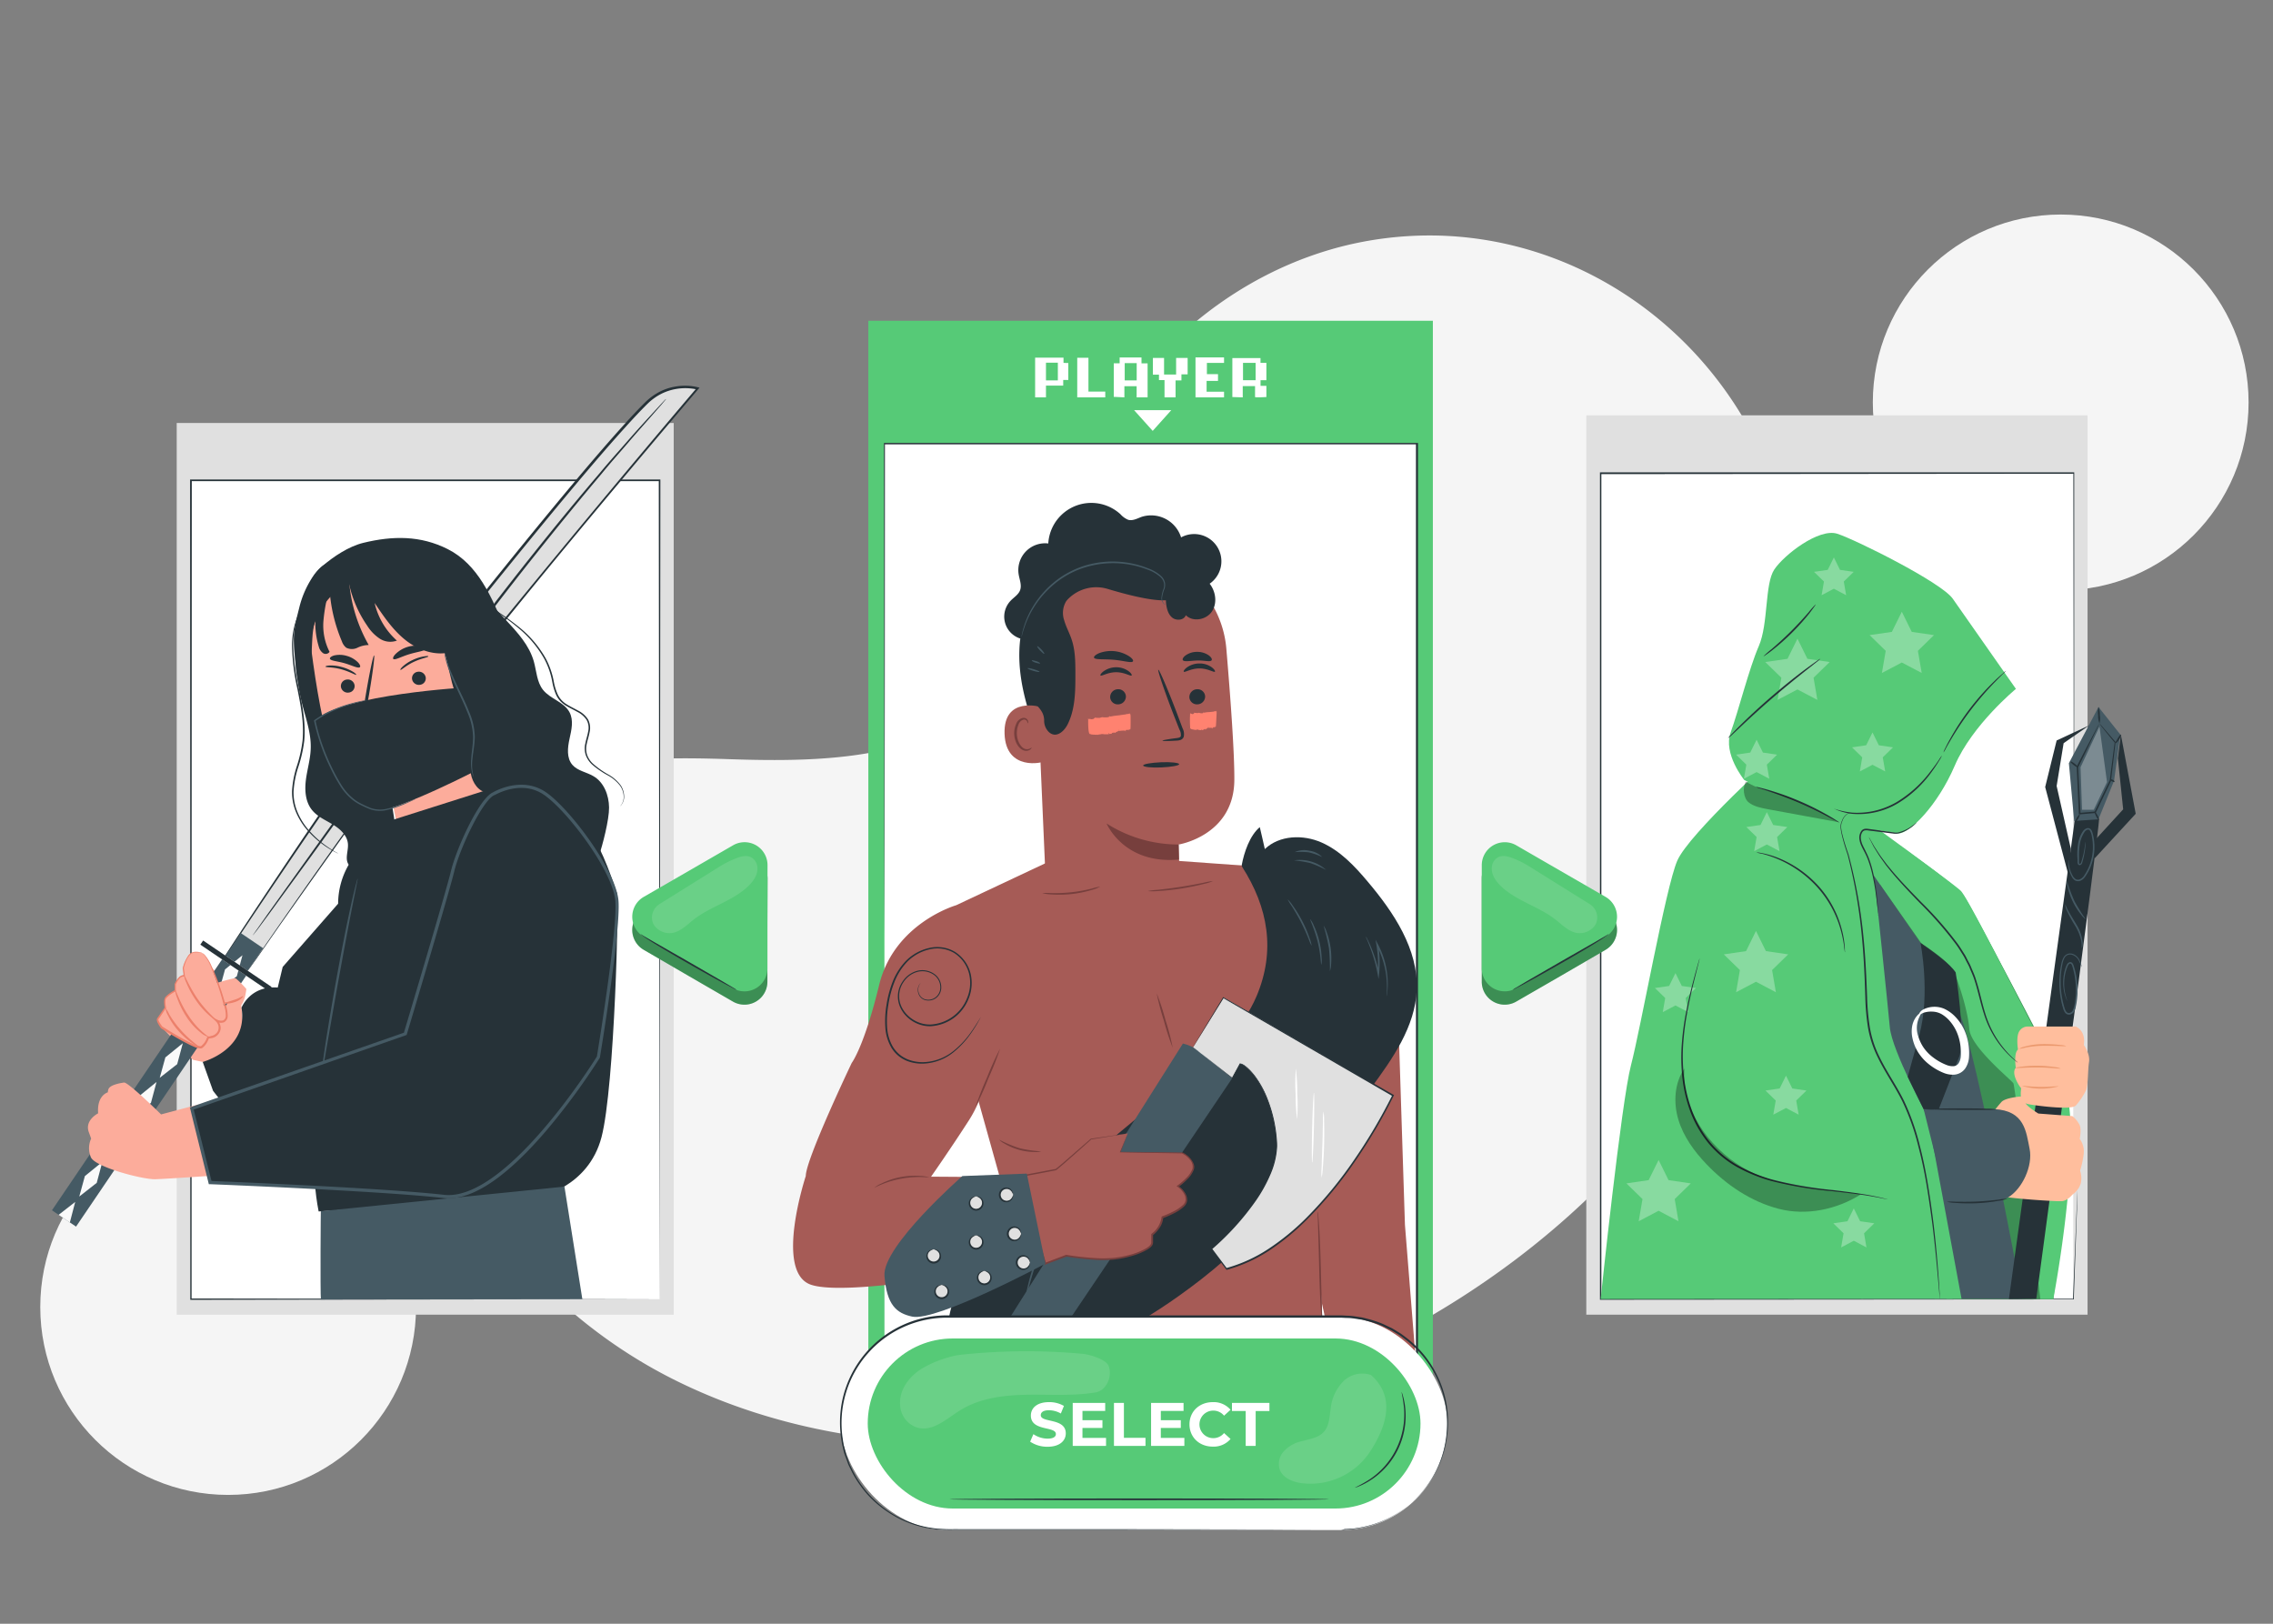 <svg xmlns="http://www.w3.org/2000/svg" viewBox="25 0 700 500"><rect x="25" y="0" width="700" height="500" fill="#808080" stroke="none"/><g id="freepik--background-simple--inject-10"><path d="M563.85,132l-2.59-4.27c-21.84-36-61.32-57.67-102.94-55a109.94,109.94,0,0,0-15.93,2.19C404.55,83,371.62,111.64,358,148.29c-8,21.55-10.27,46.37-25.5,63.48-19.83,22.27-53.48,23-83.07,22s-63.27-.13-83,22.22c-12.36,14-16.28,33.91-15.29,52.66,2.64,49.64,37.23,94,81.22,116.08s95.78,24,143.92,14.34c67.44-13.6,131.58-50.93,170.13-108.6S594.69,194.28,563.85,132Z" style="fill:#f5f5f5"></path><circle cx="659.62" cy="123.92" r="57.86" style="fill:#f5f5f5"></circle><circle cx="95.26" cy="402.47" r="57.86" style="fill:#f5f5f5"></circle></g><g id="freepik--character-3--inject-10"><rect x="513.51" y="127.89" width="154.37" height="276.94" transform="translate(1181.4 532.72) rotate(180)" style="fill:#e0e0e0"></rect><rect x="517.91" y="145.7" width="145.59" height="254.31" transform="translate(1181.4 545.71) rotate(180)" style="fill:#fff"></rect><path d="M664.75,366.46s0,.74,0,2.19-.12,3.61-.22,6.44c-.2,5.67-.49,14.06-.88,24.92v.11h-.11l-145.58.11h-.23V400c0-53.29,0-116.38,0-183.75V145.45h.26l145.58,0h.21v.21c0,44.71,0,81.4-.05,106.93,0,12.75,0,22.72,0,29.5,0,3.38,0,6,0,7.72s0,2.64,0,2.64,0-.89,0-2.64,0-4.34,0-7.72c0-6.78,0-16.75-.07-29.5,0-25.53-.07-62.22-.13-106.93l.21.21L517.91,146l.25-.26c0,22.74,0,46.37,0,70.56,0,67.37,0,130.46,0,183.75l-.22-.23,145.58.12-.11.1c.43-10.86.76-19.24,1-24.92.12-2.83.21-5,.27-6.43S664.75,366.46,664.75,366.46Z" style="fill:#263238"></path><path d="M610.59,260.82s16.72,11.65,19.11,14.93,25.69,47.79,30.77,58.25-1.56,51.32-3.12,66H624.54l-46.81-94.69,6.87-55Z" style="fill:#56CA77"></path><g style="opacity:0.3"><path d="M610.59,260.82s16.72,11.65,19.11,14.93,25.69,47.79,30.77,58.25-2.53,50.11-3.12,66h-31l-48.62-94.69,6.87-55Z"></path></g><path d="M616.81,290.6s8.86,5.41,10.32,9.41,3.91,11.34,4.35,16.9,13,15.68,13.57,16.68,6.66,53.08,8.3,66.42h4s4.86-25.41,5.36-46.26a87.76,87.76,0,0,0-1-17l-20.24-39.36s-10.71-21.13-12.59-23.05-27.06-20.18-27.06-20.18-10.88-2.23-10.77-1S613.84,286.32,616.81,290.6Z" style="fill:#56CA77"></path><path d="M645.83,212.13s-13.44,11.05-18.82,23.6-14,20.91-17.32,20.91S598,253.05,598,259.32s7.47,4.19,6.87,11.06l-2.09,5.37-27.78-29-12.84-6.57s-6.57-8.07-4.18-14.64,5.67-19.71,8.66-26.58,1.79-19.12,4.78-23.6,13.74-12.84,19.41-11,32,14.94,35.55,20S645.83,212.13,645.83,212.13Z" style="fill:#56CA77"></path><path d="M647.78,399.93s-14.16-76.33-19.27-87.73a172.36,172.36,0,0,0-12.1-21.89l-14.55-21,.79,4.31.17,2.14,5.74,124.18Z" style="fill:#455a64"></path><path d="M618.65,343.85s-11-20.31-11.65-27.48-4.18-40.62-4.18-40.62l-9.26-22.1,3.29-1.49,16.13.29-40-20.9s-27.88,25.16-31.46,33.52-11.25,51.6-14.24,62.95-9.34,72-9.34,72l111.14-.08-10.4-56.08" style="fill:#56CA77"></path><path d="M620,346.84l8.39-21.49c2-5.91-1.11-25.9-1.11-25.9-1.8-2.74-6.44-6-10.84-9.14,0,0,3.13,15.84-.4,28.55l-3.54,12.71Z" style="fill:#263238"></path><path d="M616.57,311.91c.15.13-.32.78-.79,2a7.84,7.84,0,0,0,0,5.29,12.84,12.84,0,0,0,1.61,3.38,13.3,13.3,0,0,0,3,3.08,16.91,16.91,0,0,0,4.15,2.31,5,5,0,0,0,2.12.34,2,2,0,0,0,1.46-.81,4.57,4.57,0,0,0,.71-2,14.57,14.57,0,0,0,0-2.48,15.39,15.39,0,0,0-1-4.66,13.21,13.21,0,0,0-2.15-3.69,10.1,10.1,0,0,0-2.77-2.4,6.17,6.17,0,0,0-2.84-.76,7.41,7.41,0,0,0-2.31.24c-1.22.32-1.59,1-1.77.93s-.1-.26.08-.63a3,3,0,0,1,1.3-1.24,7.69,7.69,0,0,1,6.33-.2,11.11,11.11,0,0,1,3.59,2.62,14.49,14.49,0,0,1,2.76,4.22,17,17,0,0,1,1.31,5.39,17.51,17.51,0,0,1,0,3,6.92,6.92,0,0,1-1.19,3.24,4.59,4.59,0,0,1-3.3,1.84,7.4,7.4,0,0,1-3.24-.52,18.09,18.09,0,0,1-4.78-2.83,14.68,14.68,0,0,1-3.3-3.8,13.6,13.6,0,0,1-1.58-4.08,9.46,9.46,0,0,1-.1-3.65,7,7,0,0,1,1-2.57C615.73,312.2,616.46,311.8,616.57,311.91Z" style="fill:#fff"></path><g style="opacity:0.3"><polygon points="601.66 225.54 603.61 229.49 607.98 230.13 604.82 233.21 605.57 237.55 601.66 235.5 597.76 237.55 598.5 233.21 595.35 230.13 599.71 229.49 601.66 225.54" style="fill:#fff"></polygon></g><g style="opacity:0.3"><polygon points="575.02 331.22 576.97 335.18 581.33 335.81 578.17 338.89 578.92 343.24 575.02 341.18 571.11 343.24 571.86 338.89 568.7 335.81 573.07 335.18 575.02 331.22" style="fill:#fff"></polygon></g><g style="opacity:0.3"><polygon points="595.9 372.1 597.85 376.06 602.22 376.69 599.06 379.77 599.8 384.12 595.9 382.06 592 384.12 592.75 379.77 589.59 376.69 593.95 376.06 595.9 372.1" style="fill:#fff"></polygon></g><g style="opacity:0.3"><polygon points="569.12 250.09 571.08 254.04 575.44 254.67 572.28 257.75 573.03 262.1 569.12 260.04 565.22 262.1 565.97 257.75 562.81 254.67 567.17 254.04 569.12 250.09" style="fill:#fff"></polygon></g><g style="opacity:0.3"><polygon points="540.98 299.65 542.93 303.61 547.29 304.24 544.14 307.32 544.88 311.66 540.98 309.61 537.08 311.66 537.82 307.32 534.66 304.24 539.03 303.61 540.98 299.65" style="fill:#fff"></polygon></g><g style="opacity:0.3"><polygon points="565.97 227.79 567.92 231.74 572.28 232.38 569.12 235.46 569.87 239.8 565.97 237.75 562.06 239.8 562.81 235.46 559.65 232.38 564.01 231.74 565.97 227.79" style="fill:#fff"></polygon></g><g style="opacity:0.3"><polygon points="578.55 196.66 581.61 202.87 588.47 203.86 583.51 208.69 584.68 215.52 578.55 212.3 572.42 215.52 573.59 208.69 568.63 203.86 575.49 202.87 578.55 196.66" style="fill:#fff"></polygon></g><g style="opacity:0.3"><polygon points="610.69 188.37 613.75 194.58 620.6 195.57 615.64 200.41 616.82 207.23 610.69 204.01 604.56 207.23 605.73 200.41 600.77 195.57 607.62 194.58 610.69 188.37" style="fill:#fff"></polygon></g><g style="opacity:0.3"><polygon points="565.78 286.67 568.84 292.88 575.7 293.88 570.74 298.71 571.91 305.54 565.78 302.31 559.65 305.54 560.82 298.71 555.86 293.88 562.72 292.88 565.78 286.67" style="fill:#fff"></polygon></g><g style="opacity:0.3"><polygon points="535.79 357.19 538.85 363.4 545.7 364.4 540.75 369.23 541.91 376.06 535.79 372.83 529.66 376.06 530.83 369.23 525.87 364.4 532.72 363.4 535.79 357.19" style="fill:#fff"></polygon></g><g style="opacity:0.3"><polygon points="589.76 171.65 591.65 175.48 595.88 176.09 592.82 179.07 593.54 183.28 589.76 181.29 585.99 183.28 586.71 179.07 583.65 176.09 587.88 175.48 589.76 171.65" style="fill:#fff"></polygon></g><path d="M557.13,227.33a7.48,7.48,0,0,1,1-1.12c.65-.69,1.61-1.68,2.82-2.88,2.42-2.4,5.85-5.63,9.78-9s7.65-6.31,10.38-8.34c1.37-1,2.49-1.82,3.27-2.36a8.68,8.68,0,0,1,1.25-.8,7.88,7.88,0,0,1-1.13,1l-3.16,2.49c-2.67,2.11-6.33,5.06-10.27,8.44s-7.39,6.57-9.86,8.89l-2.94,2.77A8.77,8.77,0,0,1,557.13,227.33Z" style="fill:#263238"></path><path d="M568.05,202.12a30.48,30.48,0,0,1,2.51-2.21c1.57-1.34,3.69-3.23,5.92-5.45s4.13-4.33,5.48-5.89a26.87,26.87,0,0,1,2.22-2.49,3.1,3.1,0,0,1-.47.77c-.32.47-.83,1.14-1.47,2a69.92,69.92,0,0,1-5.39,6,70.65,70.65,0,0,1-6.06,5.37c-.81.63-1.49,1.13-2,1.46A3.14,3.14,0,0,1,568.05,202.12Z" style="fill:#263238"></path><path d="M589.76,249a24.85,24.85,0,0,0,5.76,1.24,24.1,24.1,0,0,0,13.6-3.27,37,37,0,0,0,10.47-9.51c1.12-1.45,2-2.67,2.54-3.52a10.53,10.53,0,0,1,.92-1.3,8.05,8.05,0,0,1-.75,1.41c-.53.89-1.33,2.14-2.41,3.63a35.36,35.36,0,0,1-10.51,9.74,23.63,23.63,0,0,1-13.89,3.19,18.07,18.07,0,0,1-4.27-1,9.65,9.65,0,0,1-1.09-.46A1.17,1.17,0,0,1,589.76,249Z" style="fill:#263238"></path><path d="M565.92,262.5a2.16,2.16,0,0,1,.45,0,11.72,11.72,0,0,1,1.28.21,27.14,27.14,0,0,1,4.58,1.32,33.73,33.73,0,0,1,12.88,8.9,32,32,0,0,1,7.24,13.87,29.49,29.49,0,0,1,.76,4.71c.06.56,0,1,.06,1.29a1.31,1.31,0,0,1,0,.46,14.69,14.69,0,0,1-.24-1.73,37.43,37.43,0,0,0-.91-4.64,33,33,0,0,0-7.28-13.61,34.68,34.68,0,0,0-12.62-8.9,33.62,33.62,0,0,0-4.5-1.48A12.24,12.24,0,0,1,565.92,262.5Z" style="fill:#263238"></path><path d="M671.41,252.28c.35,1.94-19.3,147.65-19.3,147.65l-8.44.08,20.44-148.59Z" style="fill:#263238"></path><polygon points="671.26 217.71 677.99 226.19 676.06 240.41 671.26 252.28 663.77 252.81 662.14 235 671.26 217.71" style="fill:#455a64"></polygon><polygon points="662.74 261.36 658.37 242.03 660.52 228.85 668.44 223.34 658.37 228.01 654.84 242.35 662.14 269.97 662.74 261.36" style="fill:#263238"></polygon><polygon points="670.05 264.34 682.72 250.59 678.15 226.19 677.23 233.53 678.86 249.22 668.44 260.59 670.05 264.34" style="fill:#263238"></polygon><path d="M671.56,222.76s-.17.38-.48,1-.78,1.63-1.34,2.78c-1.15,2.39-2.75,5.74-4.74,9.75l0-.11c.21,4.18.46,9.1.73,14.38l-.28-.24,2.78-.25,2-.17-.22.15,4.71-9.76,0,.07c.6-4.61,1.12-8.64,1.53-11.8l0,.12c-1.52-1.83-2.71-3.29-3.51-4.31a8.62,8.62,0,0,1-1.16-1.63c.73.84,2.15,2.49,4.92,5.73l0,0v.08l-1.38,11.82v.08l-4.67,9.78-.06.13h-.15l-2,.17-2.78.24-.26,0,0-.27c-.24-5.29-.46-10.21-.65-14.39v-.06l0,0c2.09-4.11,3.88-7.49,5.09-9.8l1.39-2.66C671.4,223.05,671.57,222.73,671.56,222.76Z" style="fill:#263238"></path><path d="M662.61,234.48c.08-.11.68.2,1.33.69s1.11,1,1,1.1-.68-.19-1.33-.69S662.52,234.6,662.61,234.48Z" style="fill:#263238"></path><path d="M664,253.28c-.12-.08.11-.68.51-1.36s.83-1.16.95-1.08-.1.68-.5,1.35S664.1,253.35,664,253.28Z" style="fill:#263238"></path><path d="M670.07,249.91c.12-.06.52.46.89,1.16s.56,1.34.43,1.4-.53-.45-.89-1.16S669.94,250,670.07,249.91Z" style="fill:#263238"></path><path d="M675,240c.08-.12.41,0,.74.17s.52.49.44.61-.41,0-.73-.17S674.89,240.16,675,240Z" style="fill:#263238"></path><path d="M676.5,228.85c-.12-.09.21-.7.65-1.42s.82-1.29,1-1.23-.06.76-.52,1.5S676.61,228.94,676.5,228.85Z" style="fill:#263238"></path><path d="M671.26,217.71a6.25,6.25,0,0,1,.41,2.51,6.1,6.1,0,0,1-.11,2.54,6.62,6.62,0,0,1-.41-2.51A6.52,6.52,0,0,1,671.26,217.71Z" style="fill:#263238"></path><g style="opacity:0.3"><polygon points="671.56 223.74 673.88 240.82 669.8 249.34 666.19 249.34 665.73 236.27 671.56 223.74" style="fill:#fff"></polygon></g><path d="M661,278.5c.08,0,.32.76.93,1.92s1.6,2.68,2.62,4.44a12.55,12.55,0,0,1,1.78,4.91,4.13,4.13,0,0,1-.21,2.16c-.09,0,.06-.83-.16-2.11a14.67,14.67,0,0,0-1.86-4.7,44,44,0,0,1-2.5-4.54A5.21,5.21,0,0,1,661,278.5Z" style="fill:#455a64"></path><path d="M661.54,271.32a55.12,55.12,0,0,0,2.33,6.2,57.43,57.43,0,0,0,3.51,5.61,5.91,5.91,0,0,1-1.4-1.39,20.76,20.76,0,0,1-2.58-4,21.12,21.12,0,0,1-1.61-4.48A6.1,6.1,0,0,1,661.54,271.32Z" style="fill:#455a64"></path><path d="M662.05,264.79c.05,0,0,.65.17,1.78a9.58,9.58,0,0,0,1.12,3.15,2.89,2.89,0,0,0,.9,1,1.49,1.49,0,0,0,1.38,0,3,3,0,0,0,1.21-1.08,15.34,15.34,0,0,0,1.74-3.38,16,16,0,0,0,.67-8.59,4.92,4.92,0,0,0-.7-2c-.42-.47-1.13-.08-1.53.46A9.14,9.14,0,0,0,665.5,260a21.06,21.06,0,0,0-.25,3.82c0,.6,0,1.18,0,1.74,0,.26.1.45.23.46s.3-.15.41-.35A29.81,29.81,0,0,0,667,261a17.89,17.89,0,0,1,.29-1.77,1.27,1.27,0,0,1,0,.46c0,.31-.05.76-.11,1.33a24.45,24.45,0,0,1-1,4.83.85.85,0,0,1-.78.56.62.62,0,0,1-.46-.33,1.28,1.28,0,0,1-.13-.48c0-.58,0-1.15-.06-1.77a21.12,21.12,0,0,1,.21-3.9,9.43,9.43,0,0,1,1.58-4.06,2.43,2.43,0,0,1,1-.78,1.21,1.21,0,0,1,1.33.27,2.64,2.64,0,0,1,.56,1.14c.1.38.21.76.28,1.16a16.25,16.25,0,0,1-.73,8.86,15.85,15.85,0,0,1-1.84,3.47,3.36,3.36,0,0,1-1.4,1.19,1.88,1.88,0,0,1-1.73-.09,3.08,3.08,0,0,1-1-1.18,9.12,9.12,0,0,1-.54-1.22,9,9,0,0,1-.49-2.06,8.17,8.17,0,0,1,0-1.34A1.28,1.28,0,0,1,662.05,264.79Z" style="fill:#455a64"></path><path d="M666.05,297.77s-.23-.76-.88-2a3.5,3.5,0,0,0-1.79-1.67,2.17,2.17,0,0,0-1.47-.08,2.07,2.07,0,0,0-1.2,1.1,6.83,6.83,0,0,0-.57,1.84c-.14.68-.25,1.38-.34,2.12a27.84,27.84,0,0,0,.61,9.86q.17.66.36,1.32a3.83,3.83,0,0,0,.52,1.2,1,1,0,0,0,1,.47,1.46,1.46,0,0,0,1-.69,8,8,0,0,0,.71-2.65,23.34,23.34,0,0,0,.28-2.74,25.14,25.14,0,0,0-.33-5.19c-.14-.81-.32-1.6-.53-2.36-.11-.37-.21-.77-.34-1.09s-.35-.54-.6-.49-.48.32-.63.61a9,9,0,0,0-.39.95,16.16,16.16,0,0,0-.51,1.89,14.49,14.49,0,0,0,.09,5.91c.31,1.37.64,2.09.59,2.11a2.87,2.87,0,0,1-.25-.51,12.1,12.1,0,0,1-.54-1.56,14.1,14.1,0,0,1-.25-6,15.17,15.17,0,0,1,.49-2,10.2,10.2,0,0,1,.4-1,1.49,1.49,0,0,1,.92-.84.87.87,0,0,1,.71.19,1.52,1.52,0,0,1,.38.55c.16.39.25.75.37,1.14.22.77.41,1.58.56,2.41a24.71,24.71,0,0,1,.37,5.3,26.85,26.85,0,0,1-.27,2.79c-.07.48-.17.95-.27,1.42a4.2,4.2,0,0,1-.52,1.43,2,2,0,0,1-1.33.92,1.51,1.51,0,0,1-1.47-.67,4.26,4.26,0,0,1-.59-1.36c-.14-.45-.26-.9-.37-1.35a27.31,27.31,0,0,1-.74-5.24,27.66,27.66,0,0,1,.21-4.8c.09-.74.22-1.46.37-2.14a6.83,6.83,0,0,1,.63-1.93,2.47,2.47,0,0,1,1.43-1.25,2.51,2.51,0,0,1,1.68.13,3.72,3.72,0,0,1,1.86,1.84,9.35,9.35,0,0,1,.58,1.54A1.92,1.92,0,0,1,666.05,297.77Z" style="fill:#455a64"></path><path d="M664.24,316.1s3.19,1.13,2.5,5.69c0,0,2,2.73,1.6,5.24s-.23,6.83-.91,8.66a21,21,0,0,1-3.19,4.78c-1.56,1.46-12.84-.11-14.58-.46-3.42-.68-2-4.78-2.28-5s-3.19-4.4-1.59-6.19c0,0-.69-4.51.68-5.65,0,0-.68-4.1.46-5.7a3,3,0,0,1,2.7-1.36Z" style="fill:#ffbe9d"></path><path d="M646.74,323a6.19,6.19,0,0,1,2-.78,21.72,21.72,0,0,1,5.2-.71,42.53,42.53,0,0,1,5.23.24,8.42,8.42,0,0,1,2.14.35c0,.18-3.31-.13-7.36-.07a29.78,29.78,0,0,0-5.13.55A14.57,14.57,0,0,1,646.74,323Z" style="fill:#eb996e"></path><path d="M645.59,328.89a7.17,7.17,0,0,1,2-.42,36.4,36.4,0,0,1,5-.29,37.45,37.45,0,0,1,5,.38,7.21,7.21,0,0,1,2,.46c0,.16-3.15-.29-7-.32S645.61,329,645.59,328.89Z" style="fill:#eb996e"></path><path d="M647.78,334.41c0-.15,2.5.26,5.56.29s5.55-.32,5.57-.17a21,21,0,0,1-11.13-.12Z" style="fill:#eb996e"></path><path d="M663.21,343.68a8.38,8.38,0,0,1,2.27,2.81c.56,1.44,0,4.21,0,4.21a6.52,6.52,0,0,1,1.22,4.66,29.24,29.24,0,0,1-1.1,5.1,7.7,7.7,0,0,1,.22,3.88,6.69,6.69,0,0,1-2.61,3.54s-1.49,1.89-3.27,2-15.63-.78-18.51-1.55a18.51,18.51,0,0,1-6-3.55l2.55-21.1a42.67,42.67,0,0,1,3.44-4.4c1.33-1.33,6.13-1.66,6.13-1.66a17.06,17.06,0,0,1,1.29,2.13c.56,1.11,3.89,3.14,3.89,3.14Z" style="fill:#ffbe9d"></path><path d="M639.16,341.53H617.41l7.89,31.6s15.07-2.58,18.16-4.44c4.32-2.6,7.65-9.7,6.58-14.94s-1.48-11.76-10.88-12.22" style="fill:#455a64"></path><path d="M603.51,282.25a13.35,13.35,0,0,1-.22-1.77c-.11-1.14-.28-2.79-.55-4.81a66.31,66.31,0,0,0-1.29-7.06,32.82,32.82,0,0,0-1.23-4,20.09,20.09,0,0,0-.9-2c-.34-.67-.73-1.35-1.05-2.08a7,7,0,0,1-.66-2.3,3.58,3.58,0,0,1,.59-2.3,1.62,1.62,0,0,1,1-.69,3.64,3.64,0,0,1,1.15,0l2.05.27,3.82.53,1.73.24a4.29,4.29,0,0,0,1.54.07,12.23,12.23,0,0,0,4.32-2c.94-.64,1.36-1.12,1.39-1.09a1.28,1.28,0,0,1-.28.37,7.48,7.48,0,0,1-1,.89,14.65,14.65,0,0,1-1.76,1.14,9.74,9.74,0,0,1-2.62,1,4.88,4.88,0,0,1-1.66,0l-1.73-.21-3.8-.48c-.66-.09-1.38-.15-2.07-.26a3.77,3.77,0,0,0-1,0,1.18,1.18,0,0,0-.72.49,3.05,3.05,0,0,0-.49,2,6.45,6.45,0,0,0,.61,2.13c.32.7.7,1.36,1,2.05a21,21,0,0,1,.92,2.08,34.19,34.19,0,0,1,1.22,4.1,60.9,60.9,0,0,1,1.19,7.12c.22,2,.33,3.7.38,4.84,0,.58,0,1,0,1.32A1.31,1.31,0,0,1,603.51,282.25Z" style="fill:#263238"></path><path d="M565.78,242.33a4,4,0,0,1,1.09.19c.69.16,1.69.42,2.91.77a85.69,85.69,0,0,1,9.34,3.36,84.8,84.8,0,0,1,8.88,4.43c1.1.64,2,1.18,2.57,1.57a4.53,4.53,0,0,1,.89.65,4.4,4.4,0,0,1-1-.48l-2.65-1.42c-2.23-1.19-5.36-2.75-8.91-4.27s-6.84-2.69-9.24-3.49l-2.86-.92A5,5,0,0,1,565.78,242.33Z" style="fill:#263238"></path><g style="opacity:0.3"><path d="M562.67,240.66c4.46,2.94,9.53,3.05,14.34,5.39,4.54,2.2,9.94,4.31,14.08,7.11l-21.76-4c-2-.38-4.16-.79-5.79-2.07S561.58,242.42,562.67,240.66Z"></path></g><path d="M595,250.36a2,2,0,0,0-.93.22,4,4,0,0,0-1.67,2.2,4.1,4.1,0,0,0-.41,2,16.41,16.41,0,0,0,.46,2.44c.44,1.75,1.06,3.73,1.83,5.91h0A156.07,156.07,0,0,1,599,289.79c.51,5.38.78,11.16,1,17.21a69.22,69.22,0,0,0,.82,9.21,32.39,32.39,0,0,0,2.91,9.08c2.32,4.82,5.4,9.12,7.64,13.7a71.92,71.92,0,0,1,4.86,13.81c1.18,4.52,2,8.88,2.67,13s1.18,7.93,1.61,11.43c.81,7,1.26,12.69,1.54,16.62.13,1.94.23,3.46.3,4.53,0,.49.05.89.06,1.18a2,2,0,0,1,0,.4,3.35,3.35,0,0,1-.05-.4l-.12-1.18c-.09-1.06-.22-2.57-.39-4.52-.35-3.92-.85-9.6-1.71-16.59-.45-3.49-1-7.32-1.66-11.39s-1.53-8.43-2.71-12.93a72.31,72.31,0,0,0-4.86-13.7c-2.21-4.54-5.3-8.83-7.65-13.71a33.11,33.11,0,0,1-3-9.21,69.13,69.13,0,0,1-.81-9.28c-.18-6-.44-11.82-.93-17.19a161.37,161.37,0,0,0-4.5-26.62v0c-.75-2.2-1.35-4.19-1.77-6a17.84,17.84,0,0,1-.43-2.49,4.26,4.26,0,0,1,.46-2.06,4,4,0,0,1,1.78-2.21,1.62,1.62,0,0,1,.72-.18A.71.71,0,0,1,595,250.36Z" style="fill:#263238"></path><path d="M642.76,206.56a6.18,6.18,0,0,1-.86.91c-.57.56-1.4,1.38-2.4,2.41a94.65,94.65,0,0,0-7.35,8.47,93.54,93.54,0,0,0-6.27,9.29c-.74,1.23-1.32,2.24-1.71,3a5.35,5.35,0,0,1-.66,1.06,5.79,5.79,0,0,1,.48-1.16c.34-.73.87-1.77,1.57-3a76.16,76.16,0,0,1,13.68-17.84c1-1,1.91-1.78,2.53-2.3A5.2,5.2,0,0,1,642.76,206.56Z" style="fill:#263238"></path><path d="M600.53,257.75a5.25,5.25,0,0,1,.45.73l1.21,2.15c.59.89,1.27,2,2.15,3.24l1.45,1.95c.51.69,1.11,1.37,1.71,2.11,2.44,2.94,5.6,6.22,9.14,9.84a111.2,111.2,0,0,1,10.89,12.37c.9,1.16,1.64,2.41,2.41,3.62.4.59.69,1.25,1,1.86s.68,1.23.95,1.87c.52,1.29,1.12,2.51,1.52,3.79s.78,2.51,1.1,3.74c.64,2.45,1.18,4.79,1.84,6.93a31.87,31.87,0,0,0,2.35,5.75,31.17,31.17,0,0,0,5.32,7.25c.75.76,1.37,1.32,1.79,1.69a5,5,0,0,1,.63.59,6,6,0,0,1-.7-.51,23.89,23.89,0,0,1-1.86-1.63,29.84,29.84,0,0,1-5.5-7.21,31,31,0,0,1-2.44-5.8c-.69-2.15-1.25-4.5-1.9-6.94-.32-1.22-.68-2.46-1.1-3.71s-1-2.46-1.51-3.73c-.27-.62-.63-1.22-.94-1.84s-.63-1.25-1-1.83c-.76-1.2-1.49-2.43-2.38-3.59A115,115,0,0,0,616.3,278.1c-3.53-3.63-6.67-7-9.08-9.93-.59-.76-1.19-1.45-1.69-2.15l-1.43-2c-.86-1.26-1.51-2.4-2.09-3.31l-1.12-2.2A4.72,4.72,0,0,1,600.53,257.75Z" style="fill:#263238"></path><path d="M606.29,369.33l-.3-.05-.88-.18c-.77-.16-1.9-.4-3.37-.65-2.94-.54-7.23-1.08-12.54-1.66a117.65,117.65,0,0,1-18.53-3.1,48.7,48.7,0,0,1-10.33-4.12,31.68,31.68,0,0,1-9.21-7.57,34.62,34.62,0,0,1-5.82-10.42A44.79,44.79,0,0,1,543,330.72a55.48,55.48,0,0,1,0-10.06,80.3,80.3,0,0,1,1.19-8.68c1-5.26,2.15-9.44,2.92-12.33.4-1.41.71-2.52.93-3.31.11-.35.2-.64.26-.86s.1-.29.11-.28a1.18,1.18,0,0,1-.06.3c0,.22-.12.51-.2.87l-.84,3.34c-.72,2.9-1.81,7.08-2.76,12.34a83.26,83.26,0,0,0-1.12,8.64,56.59,56.59,0,0,0,.07,10,45.13,45.13,0,0,0,2.37,10.74,34.12,34.12,0,0,0,5.74,10.26,31.31,31.31,0,0,0,9.06,7.45,47.86,47.86,0,0,0,10.21,4.11,120.45,120.45,0,0,0,18.44,3.19c5.31.63,9.6,1.23,12.53,1.83,1.47.29,2.6.55,3.37.75l.86.23C606.2,369.28,606.3,369.32,606.29,369.33Z" style="fill:#263238"></path><g style="opacity:0.3"><path d="M543.74,329c-.94,12.29,7.17,23.94,17.7,30.34s24.79,6.7,36.68,8.4c-7.41,4.73-16.89,6.7-25.39,4.48s-16.06-7.33-22.14-13.67c-3.79-3.95-7.13-8.52-8.71-13.76S540.65,333.52,543.74,329Z"></path></g><path d="M617.41,341.53a20.61,20.61,0,0,1,3.3-.18c2,0,4.85-.06,7.95-.05s5.91,0,8,.11a21.12,21.12,0,0,1,3.29.22,21.61,21.61,0,0,1-3.3.15l-8,0c-3.1,0-5.91-.05-7.95-.1A20.85,20.85,0,0,1,617.41,341.53Z" style="fill:#263238"></path><path d="M624.54,370.05a17.47,17.47,0,0,1,2.75,0c1.7,0,4.05.05,6.63-.07s4.92-.38,6.6-.59a16.91,16.91,0,0,1,2.74-.28,12.33,12.33,0,0,1-2.68.64,52.1,52.1,0,0,1-6.63.75,54,54,0,0,1-6.67-.09A12.47,12.47,0,0,1,624.54,370.05Z" style="fill:#263238"></path></g><g id="freepik--character-2--inject-10"><rect x="292.42" y="98.77" width="173.85" height="329.61" style="fill:#56CA77"></rect><rect x="297.37" y="136.56" width="163.96" height="286.4" style="fill:#fff"></rect><path d="M297.37,396.69s0,.57,0,1.69,0,2.8,0,5c0,4.43,0,11,0,19.57l-.09-.09,164-.13-.22.22c0-61,0-133.83,0-211.83V136.56l.26.26-164,0,.21-.21c0,49.79-.07,90.68-.09,119.13,0,14.21,0,25.32-.06,32.88,0,3.78,0,6.66,0,8.61s0,2.95,0,2.95,0-1,0-2.95,0-4.83,0-8.61c0-7.56,0-18.67-.06-32.88,0-28.45-.05-69.34-.09-119.13v-.21h.21l164,0h.25v.26c0,24.08,0,49.05,0,74.56,0,78,0,150.81,0,211.83v.23h-.22l-164-.13h-.09V423c0-8.58,0-15.14,0-19.57,0-2.2,0-3.87,0-5S297.37,396.69,297.37,396.69Z" style="fill:#263238"></path><path d="M352.52,111.74v-1.6h-8.74v12.22h3.34v-3.62h5.31V117H354v-5.21Zm-1.74,5.4h-3.66v-5.45h3.66Z" style="fill:#fff"></path><polygon points="360.2 120.58 360.2 110.17 356.75 110.17 356.75 122.36 365.38 122.36 365.38 120.58 360.2 120.58" style="fill:#fff"></polygon><path d="M376.54,111.89v-1.82h-6.73v1.79H368V122.2l3.27.16v-3.43h3.77v3.43h3.38V111.89Zm-1.48,5.25h-3.69v-5.32h3.69Z" style="fill:#fff"></path><polygon points="387.2 110.22 387.2 115.33 383.49 115.33 383.49 110.22 380.05 110.22 380.05 115.37 381.92 115.37 381.92 117.04 383.63 117.04 383.63 122.36 387.03 122.36 387.03 117.14 388.84 117.14 388.84 115.27 390.75 115.27 390.75 110.22 387.2 110.22" style="fill:#fff"></polygon><polygon points="401.96 111.75 401.96 110.06 393.17 110.06 393.17 122.36 401.96 122.36 401.96 120.62 396.59 120.62 396.59 117.29 400.1 117.29 400.1 115.21 396.68 115.21 396.68 111.75 401.96 111.75" style="fill:#fff"></polygon><path d="M415,117.08v-5.35h-1.81v-1.47h-8.67v12l3.2.1v-3.47h3.79v3.37c0,.21,3.49,0,3.49,0v-3.45H413.2v-1.73Zm-3.32,0h-3.88v-5.34h3.88Z" style="fill:#fff"></path><polygon points="374.25 126.29 385.72 126.29 379.99 132.68 374.25 126.29" style="fill:#fff"></polygon><path d="M457.67,377.15l3.66,45.8H436.62S432,400.22,432,401.11s-4.53-78.39-5.12-76.62,28.49-18.92,28.49-18.92Z" style="fill:#a65b56"></path><path d="M346.49,232.07c-2.57-6.6-5.12-13.25-6.52-20.19s-1.6-14.26.48-21c.32-1,3.12-7.95,4.19-7.91.77,0-.84,6.44-.41,7.08,4,6.11,5.48,13.65,5.31,21a95.69,95.69,0,0,1-3.05,21.08" style="fill:#263238"></path><path d="M388.31,269c-.24-5-.41-8.94-.37-8.94s17-2.72,17.19-19.76c.07-8.24-1.16-25.2-2.46-40.54a31.76,31.76,0,0,0-31.77-29.1h-1.64c-17.73,1.1-26.71,16.77-25.11,34.47l2.8,64.19,13.65,11.54c10.25,10.88,28.51,3.06,27.71-11.87Z" style="fill:#a65b56"></path><path d="M388,260.05a41.19,41.19,0,0,1-22.22-6.48s5.28,12.7,22.29,11.1Z" style="fill:#773f3d"></path><path d="M396.14,214.42a2.44,2.44,0,0,1-2.34,2.47,2.33,2.33,0,0,1-2.52-2.19,2.43,2.43,0,0,1,2.34-2.46A2.33,2.33,0,0,1,396.14,214.42Z" style="fill:#263238"></path><path d="M399.15,206.83c-.3.32-2.15-1-4.77-1s-4.53,1.34-4.82,1c-.14-.14.17-.72,1-1.33a6.65,6.65,0,0,1,3.86-1.2,6.35,6.35,0,0,1,3.8,1.21C399,206.11,399.3,206.68,399.15,206.83Z" style="fill:#263238"></path><path d="M371.74,214.42a2.43,2.43,0,0,1-2.34,2.47,2.32,2.32,0,0,1-2.51-2.19,2.42,2.42,0,0,1,2.33-2.46A2.33,2.33,0,0,1,371.74,214.42Z" style="fill:#263238"></path><path d="M373.5,208c-.3.32-2.16-1-4.77-1s-4.54,1.33-4.82,1c-.14-.14.16-.71,1-1.32a6.66,6.66,0,0,1,3.85-1.21,6.39,6.39,0,0,1,3.8,1.21C373.37,207.27,373.64,207.84,373.5,208Z" style="fill:#263238"></path><path d="M383,228.08c0-.15,1.61-.44,4.25-.79.67-.07,1.3-.2,1.41-.66a3.35,3.35,0,0,0-.45-2l-2-5.09c-2.77-7.24-4.78-13.2-4.49-13.3s2.78,5.67,5.55,12.91l1.92,5.12a3.89,3.89,0,0,1,.35,2.62,1.63,1.63,0,0,1-1.09,1,4.7,4.7,0,0,1-1.14.17C384.63,228.21,383,228.23,383,228.08Z" style="fill:#263238"></path><path d="M373.92,203.63c-.4.65-2.89-.21-6-.47s-5.69.06-6-.65c-.11-.33.44-.9,1.56-1.38a10.43,10.43,0,0,1,9.1.86C373.65,202.66,374.09,203.32,373.92,203.63Z" style="fill:#263238"></path><path d="M398.14,203.32c-.44.61-2.26,0-4.43.07s-4,.5-4.44-.11c-.19-.3.08-.9.87-1.48a6.07,6.07,0,0,1,3.58-1.07,6.15,6.15,0,0,1,3.57,1.1C398.07,202.42,398.34,203,398.14,203.32Z" style="fill:#263238"></path><path d="M345.68,217.75c-.29-.13-11.72-3.42-11.31,8.23s12,8.83,12,8.5S345.68,217.75,345.68,217.75Z" style="fill:#a65b56"></path><path d="M342.69,230.19c-.05,0-.2.15-.53.32a2,2,0,0,1-1.52.08c-1.25-.4-2.35-2.32-2.48-4.42a6.77,6.77,0,0,1,.46-2.93,2.37,2.37,0,0,1,1.47-1.61,1,1,0,0,1,1.22.52c.17.32.1.55.17.57s.24-.21.13-.68a1.37,1.37,0,0,0-.49-.72,1.52,1.52,0,0,0-1.13-.25,2.85,2.85,0,0,0-2.06,1.88,6.83,6.83,0,0,0-.58,3.27c.15,2.35,1.43,4.5,3.14,4.93a2.17,2.17,0,0,0,1.84-.38C342.68,230.47,342.73,230.21,342.69,230.19Z" style="fill:#773f3d"></path><path d="M394.38,180.78c1.84-1.13-4.09-7-8.82-8.88-7.14-2.86-17.92-4.34-24.3-2.23-7.67,2.55-14,6.71-17.55,14s-4.69,15.55-4.1,23.62c.18,2.46.55,5,2,7,1.74,2.51,4.93,4,4.95,7.55a4.9,4.9,0,0,0,1.37,3.5c2.24,2.17,4.75-.07,5.85-2.26,2.36-4.68,2.4-10.14,2.4-15.38,0-3.72,0-7.52-1.23-11-.66-1.92-1.66-3.71-2.21-5.66a7,7,0,0,1,.57-5.85,7.22,7.22,0,0,1,.9-1,12.15,12.15,0,0,1,11.95-2.83c6.67,2,18,5,20.85,2.64,4.07-3.39,5-5.53,5-5.53Z" style="fill:#263238"></path><path d="M360.44,225.83a.2.2,0,0,0,.19.14C360.57,225.86,360.52,225.81,360.44,225.83Z" style="fill:#ff8270"></path><polygon points="360.63 225.98 360.63 225.97 360.63 225.97 360.63 225.98" style="fill:#ff8270"></polygon><path d="M373.3,219.89h-.05A0,0,0,0,0,373.3,219.89Z" style="fill:#ff8270"></path><path d="M363.89,226.15V226c.15,0,.05.23.2.17,0-.29.24,0,.29-.14,0,0,.07,0,.07.12,0-.16.07,0,.11-.08s0-.05,0-.09l.1-.06c.05,0,.06.13,0,.15a9,9,0,0,0,1.87,0c0-.12-.13,0-.18-.21s.12,0,.15-.08c0,.27.17.05.24.32l0-.15,0,.09c.33-.18.08-.08.38-.06s.24-.25.34-.18-.05-.09,0-.13c0,.13.11-.1.14,0,.05,0,.19,0,.13-.19,0,.09.16.12.09.2s.08,0,.11,0l-.05-.05c.14,0,.23.11.31-.07l-.06-.07c.09,0,.16,0,.21.15l-.09.06a.53.53,0,0,0,.35-.13h-.05c.15-.19.94-.39,1.07-.62l-.07-.14.11-.13a3.74,3.74,0,0,1-.05.42,10.6,10.6,0,0,1,1.85-.13c.1.08,0,.23,0,.25s0-.15.15-.15a.17.17,0,0,1,0,.14s.09,0,.09,0-.05-.23-.08-.34h.13V225s.06-.31.19-.25.45,0,.66,0a.2.2,0,0,1-.08.14s.07,0,.1,0c-.06-.11.09-.08,0-.13.14-.28.36,0,.49-.23s.07-4.2.06-4.49c0,0,.09,0,.1,0a.09.09,0,0,0-.14-.05v.15c-.1.06,0-.09-.13-.07,0-.13.08-.16.16-.18-.08,0-.16-.1-.18,0-.07-.05,0-.15-.09-.2s-.12.17-.2.1v0c-.17-.12-.24.21-.4.09v-.05c-.05-.07-.15,0-.25,0s.05.11,0,.13-.19,0-.28-.09l-.07.13c-.39,0-1.91.26-2.3.3v0a18.67,18.67,0,0,0-2.41.35c-.1-.12-.23-.08-.33-.11.06.05,0,.14,0,.13-.3,0,0,.09-.32.16a6.16,6.16,0,0,1-2,0c-.16.19-.38.07-.53.19v0c-.17.08-1.18,0-1.38,0l0,0c-.17.12-.16-.08-.3-.13a.32.32,0,0,1-.18.34v0a3.08,3.08,0,0,1-.42.26v-.11c-.11.12-.35.09-.43.1s-.52-.21-.78,0l-.19-.31,0,0s-.08,3.82.32,4.62v.11l.07,0c.09,0,.12-.08.12,0h-.12c.09,0,0,.09,0,.15a.15.15,0,0,1,.1.06c0-.05,0-.05,0-.07s.1-.15.16-.1,0,.18.12.18a7.64,7.64,0,0,0,1.58.11s0,0,0,.06c.16-.05.3,0,.44-.1a.4.4,0,0,1,.08.16C363,226.18,363.87,226.13,363.89,226.15Z" style="fill:#ff8270"></path><path d="M391.34,224.23c0,.12.07.14.11.16S391.39,224.22,391.34,224.23Z" style="fill:#ff8270"></path><polygon points="391.45 224.39 391.45 224.39 391.45 224.39 391.45 224.39" style="fill:#ff8270"></polygon><path d="M399.63,219.14h0A0,0,0,0,0,399.63,219.14Z" style="fill:#ff8270"></path><path d="M393.47,224.77v-.2c.09,0,0,.23.11.18,0-.28.15,0,.19-.11,0,0,0,0,0,.12,0-.16,0,0,.07-.08s0,0,0-.09l.06-.05c0,.05,0,.14,0,.15a3.46,3.46,0,0,0,1.16.15c0-.12-.08,0-.1-.22s.07,0,.09-.07c0,.27.11.07.14.34v-.15l0,.09c.21-.15.05-.07.23,0s.17-.23.23-.15a.18.18,0,0,1,0-.13c0,.13.08-.1.09,0,0,0,.12,0,.09-.19,0,.1.09.14,0,.21s.05,0,.07,0l0,0c.1,0,.14.11.2-.05l0-.08c.06,0,.1,0,.12.16l-.06.06a.27.27,0,0,0,.23-.11h0c.1-.18.6-.32.69-.55l0-.14.08-.12s0,.46,0,.42a4.1,4.1,0,0,1,1.16,0c.05.08,0,.23,0,.25s0-.15.1-.14,0,.11,0,.13.06,0,.06,0a1.52,1.52,0,0,1,0-.34h.08v.12s.06-.31.13-.25a3,3,0,0,0,.42,0,.31.31,0,0,1-.07.14s.05,0,.07,0c0-.12.05-.08,0-.13.1-.27.22,0,.31-.2s.26-4.19.27-4.48c0,0,0,0,.06,0s-.06-.1-.09-.07v.16c-.07.05,0-.09-.08-.08s.06-.16.11-.17-.09-.11-.11,0c-.05,0,0-.15-.05-.21s-.09.16-.13.09v0c-.1-.13-.16.19-.25.06v0c0-.07-.1,0-.16-.06s0,.12,0,.14-.12,0-.17-.11l-.05.13c-.24,0-1.2.13-1.44.14h0a7.19,7.19,0,0,0-1.52.19c-.06-.12-.14-.09-.2-.13s0,.14,0,.13c-.19,0,0,.09-.2.14a2.42,2.42,0,0,1-1.25-.15c-.11.18-.24,0-.34.16v-.05c-.11.07-.73-.11-.86-.05v0c-.11.11-.09-.09-.18-.15a.38.38,0,0,1-.12.33v0c-.06,0-.18.2-.27.23v-.11c-.08.12-.22.06-.27.07s-.31-.24-.48-.1l-.11-.31v0a33.94,33.94,0,0,0,0,4.63v.11l0,0c.05.06.08-.07.07,0h-.07c.05,0,0,.09,0,.15a.07.07,0,0,1,.06.06s0,0,0-.07.07-.14.1-.09,0,.18.07.19a3,3,0,0,0,1,.21s0,0,0,.06.19,0,.28-.07a.47.47,0,0,1,0,.16C392.94,224.75,393.46,224.75,393.47,224.77Z" style="fill:#ff8270"></path><path d="M388.14,235.32c0,.43-2.46.86-5.52,1s-5.55-.16-5.57-.6,2.46-.86,5.52-1S388.12,234.89,388.14,235.32Z" style="fill:#263238"></path><path d="M339.07,196.58A7.07,7.07,0,0,1,336.22,185c1-1.07,2.42-1.87,2.93-3.26.57-1.55-.17-3.23-.44-4.86a8.26,8.26,0,0,1,9.12-9.53,13.28,13.28,0,0,1,22.23-9,6.51,6.51,0,0,0,2.38,1.71c1.41.4,2.83-.43,4.21-.93a9.67,9.67,0,0,1,12.08,6.35,8.39,8.39,0,0,1,8.8,14.26c1.91,2.42,2.4,6.07.66,8.61s-5.85,3.27-8,1.08c-.54,1.59-2.94,1.8-4.23.72s-1.69-2.88-1.88-4.55a12,12,0,0,0-1.1-4.89c-1.51-2.58-4.86-3.27-7.82-3.7a66.66,66.66,0,0,0-12.68-1,22.5,22.5,0,0,0-12,3.69c-5.41,3.81-8.1,10.52-8.89,17.09" style="fill:#263238"></path><path d="M383.92,186.19a1.11,1.11,0,0,1-.58-.32,2.43,2.43,0,0,1-.66-1.77,10.36,10.36,0,0,1,.69-2.91,3.49,3.49,0,0,0,.05-1.76,3.66,3.66,0,0,0-1-1.69,11.74,11.74,0,0,0-4-2.33,29,29,0,0,0-5.22-1.49,29.49,29.49,0,0,0-12.36.33,27.51,27.51,0,0,0-11.05,5.51,29.73,29.73,0,0,0-9.47,13.91c-.51,1.55-.67,2.44-.73,2.43a2.4,2.4,0,0,1,.1-.65,18.14,18.14,0,0,1,.43-1.84,28,28,0,0,1,2.72-6.38,29.59,29.59,0,0,1,6.64-7.85,27.85,27.85,0,0,1,11.24-5.64A29.36,29.36,0,0,1,378.54,175a11.88,11.88,0,0,1,4.14,2.47,3.93,3.93,0,0,1,1.06,1.87,3.8,3.8,0,0,1-.09,1.91,11.29,11.29,0,0,0-.77,2.84,2.47,2.47,0,0,0,.53,1.7A3.33,3.33,0,0,0,383.92,186.19Z" style="fill:#455a64"></path><path d="M345.13,206.88c0,.14-.9,0-1.91-.3s-1.81-.66-1.77-.8.9,0,1.92.3S345.17,206.74,345.13,206.88Z" style="fill:#455a64"></path><path d="M345.32,204.28c0,.14-.66,0-1.37-.21s-1.25-.57-1.2-.71.66,0,1.37.22S345.37,204.15,345.32,204.28Z" style="fill:#455a64"></path><path d="M346.61,201.34c-.1.1-.68-.36-1.29-1s-1-1.28-.92-1.37.69.35,1.3,1S346.72,201.24,346.61,201.34Z" style="fill:#455a64"></path><path d="M319.73,315.42l22,78.68V423s58.11.28,66.24,0,25,0,25,0l-3.81-88.2V268.06l-41.84-3s-33.29,5.73-40.37,3l-30.49,39.2Z" style="fill:#a65b56"></path><path d="M446.18,271.45c-4-4.76-8.44-9.47-14.14-12s-13-2.32-17.52,2c-.52-2.25-1-4.5-1.55-6.75-3.06,2.53-4.85,7.77-5.56,11.68l.06.45c8.15,12.68,10.38,26,4.51,39.91-4.36,10.33-13.29,17.91-21.92,25.09L343.5,370.63c-7.28,6.06-14.67,12.24-20,20.1s-8.28,17.8-5.82,26.95c1.49,5.56,3,5.26,3,5.26,2-.13,20.57.94,22.37.14,20.78-9.3,33.86-15.17,51.84-29.12,20.77-16.12,36.63-37.59,52.22-58.77,6.73-9.15,13.74-19.05,14.19-30.4C461.81,292.3,454.25,281,446.18,271.45Z" style="fill:#263238"></path><path d="M428.94,291.24a12,12,0,0,1-.95-2.17c-.55-1.36-1.35-3.2-2.37-5.18s-2.07-3.7-2.85-4.94a13.93,13.93,0,0,1-1.23-2,8.6,8.6,0,0,1,1.53,1.83,38.7,38.7,0,0,1,5.26,10.19A9.28,9.28,0,0,1,428.94,291.24Z" style="fill:#455a64"></path><path d="M431.93,297.08c-.17,0-.18-3.27-1.15-7.15s-2.43-6.8-2.28-6.87a7,7,0,0,1,1.07,1.85,26.11,26.11,0,0,1,1.72,4.89,25.81,25.81,0,0,1,.73,5.13A7.39,7.39,0,0,1,431.93,297.08Z" style="fill:#455a64"></path><path d="M434.56,299.05a62,62,0,0,0-.3-7.1,62.82,62.82,0,0,0-1.64-6.91,6.87,6.87,0,0,1,.91,1.9,23.18,23.18,0,0,1,1.25,4.94,23.84,23.84,0,0,1,.15,5.09A6.92,6.92,0,0,1,434.56,299.05Z" style="fill:#455a64"></path><path d="M452.06,306.73c-.09,0,.19-1.78,0-4.68a27.24,27.24,0,0,0-3.15-11l.49-.17c.12.74.23,1.53.32,2.33a33.85,33.85,0,0,1,0,6.6l-.16,1.68-.32-1.65a49.1,49.1,0,0,0-2.38-8.31c-.38-1-.7-1.77-.92-2.31a4.29,4.29,0,0,1-.32-.84,3.44,3.44,0,0,1,.46.77c.27.52.64,1.28,1.06,2.27a43,43,0,0,1,2.58,8.32l-.48,0a35.55,35.55,0,0,0-.05-6.51c-.08-.79-.19-1.56-.31-2.29l-.27-1.57.75,1.4a26.13,26.13,0,0,1,3,11.22,22.69,22.69,0,0,1-.12,3.46A5.44,5.44,0,0,1,452.06,306.73Z" style="fill:#455a64"></path><path d="M432.22,263.92a21.48,21.48,0,0,0-4.12-1.45,21.94,21.94,0,0,0-4.36-.07,6.8,6.8,0,0,1,4.45-.44A6.88,6.88,0,0,1,432.22,263.92Z" style="fill:#455a64"></path><path d="M433.4,267.88a36.91,36.91,0,0,0-4.76-2.08,36.31,36.31,0,0,0-5.11-.86,12,12,0,0,1,9.87,2.94Z" style="fill:#455a64"></path><path d="M340.65,400.81a17.65,17.65,0,0,1,.52-3.25,76.21,76.21,0,0,1,2.07-7.68,74.84,74.84,0,0,1,2.87-7.42,17,17,0,0,1,1.51-2.93,26.4,26.4,0,0,1-1.17,3.07c-.75,1.89-1.75,4.5-2.71,7.44s-1.71,5.64-2.21,7.6A24.67,24.67,0,0,1,340.65,400.81Z" style="fill:#455a64"></path><path d="M347.79,401.41A28.23,28.23,0,0,1,349.17,390c.15,0-.39,2.56-.76,5.71S348,401.41,347.79,401.41Z" style="fill:#455a64"></path><path d="M351.54,401.61a36.75,36.75,0,0,1,0-11.84,56.17,56.17,0,0,1,.06,5.92A56.79,56.79,0,0,1,351.54,401.61Z" style="fill:#455a64"></path><path d="M356.88,401a12.53,12.53,0,0,1-1.86-4.66,12.73,12.73,0,0,1-.38-5c.16,0,.27,2.23.89,4.88S357,401,356.88,401Z" style="fill:#455a64"></path><path d="M386.15,322.64a76.29,76.29,0,0,1-2.71-8.33,72,72,0,0,1-2.22-8.47,75.92,75.92,0,0,1,2.72,8.32A72.9,72.9,0,0,1,386.15,322.64Z" style="fill:#773f3d"></path><path d="M345.66,354.54a5.94,5.94,0,0,1-2,.2,18.6,18.6,0,0,1-9.34-2.6,6.06,6.06,0,0,1-1.63-1.21,39.92,39.92,0,0,0,6.27,2.63A39,39,0,0,0,345.66,354.54Z" style="fill:#773f3d"></path><path d="M363.85,273a10.44,10.44,0,0,1-2.49,1,34.7,34.7,0,0,1-6.31,1.3,35.6,35.6,0,0,1-6.44.11,10.65,10.65,0,0,1-2.63-.41,19.37,19.37,0,0,1,2.65,0,46.25,46.25,0,0,0,12.63-1.39A19.92,19.92,0,0,1,363.85,273Z" style="fill:#773f3d"></path><path d="M398.6,271.3a14.57,14.57,0,0,1-2.86.89c-1.79.46-4.29,1-7.09,1.44a72,72,0,0,1-7.18.76,16,16,0,0,1-3,0,19.21,19.21,0,0,1,3-.38c1.83-.2,4.36-.49,7.14-.92s5.27-.91,7.07-1.28A20.28,20.28,0,0,1,398.6,271.3Z" style="fill:#773f3d"></path><path d="M430.81,373a6.72,6.72,0,0,1,.19,1.36c.08.88.18,2.16.28,3.74.2,3.16.36,7.52.48,12.34s.24,9.09.33,12.35c0,1.5.08,2.75.11,3.74a6.62,6.62,0,0,1,0,1.37,7.15,7.15,0,0,1-.18-1.36c-.09-.88-.18-2.16-.28-3.74-.2-3.15-.37-7.52-.48-12.34s-.24-9.08-.33-12.34c-.05-1.5-.08-2.76-.11-3.74A7.34,7.34,0,0,1,430.81,373Z" style="fill:#773f3d"></path><path d="M349,264.85l-29.54,13.9s-19.08,5.49-23.71,24.54-8.44,24-8.44,24-14.16,29.67-14.16,34.85c0,0-9.8,29.67,1.64,33.48s58-5.17,58-5.17l-3.26-28-17.79-.12s6.3-9,11.8-17.58A37.08,37.08,0,0,0,329,329.16Z" style="fill:#a65b56"></path><path d="M327.16,313a42.93,42.93,0,0,1-3.26,5.36,27.76,27.76,0,0,1-5,5.44,15.72,15.72,0,0,1-8.94,3.69,12.81,12.81,0,0,1-5.64-.8,10.26,10.26,0,0,1-2.64-1.56,10,10,0,0,1-2.09-2.39,13.93,13.93,0,0,1-1.93-6.33,29.63,29.63,0,0,1,.36-7,32.55,32.55,0,0,1,1.89-7.11,19.56,19.56,0,0,1,4.14-6.48,14.53,14.53,0,0,1,7-3.88,10.74,10.74,0,0,1,8,1.14,11.16,11.16,0,0,1,4.82,6.58,12.6,12.6,0,0,1-.6,7.92A13.34,13.34,0,0,1,311.62,316c-4.93.14-9.33-3.55-10-7.88a8.08,8.08,0,0,1,1.42-6,7.78,7.78,0,0,1,4.66-3.23,6.43,6.43,0,0,1,5,1,5,5,0,0,1,2.17,4,4.05,4.05,0,0,1-1.75,3.54,3.93,3.93,0,0,1-3.31.5,3,3,0,0,1-1.92-1.85,3.45,3.45,0,0,1-.15-2,2.68,2.68,0,0,1,.53-1.09,2,2,0,0,1,.29-.29,3,3,0,0,0-.72,1.4,3.32,3.32,0,0,0,.2,1.89,2.86,2.86,0,0,0,1.83,1.72,3.7,3.7,0,0,0,3.11-.52,3.79,3.79,0,0,0,1.6-3.32,4.7,4.7,0,0,0-2.07-3.75,6.12,6.12,0,0,0-4.78-.9,7.4,7.4,0,0,0-4.41,3.09A7.7,7.7,0,0,0,302,308c.69,4.1,4.92,7.63,9.61,7.48a12.86,12.86,0,0,0,11.23-8.17,12.12,12.12,0,0,0,.57-7.6,10.66,10.66,0,0,0-4.59-6.27,10.2,10.2,0,0,0-7.67-1.07,14,14,0,0,0-6.7,3.73,19.12,19.12,0,0,0-4,6.3,32.49,32.49,0,0,0-1.87,7,29.28,29.28,0,0,0-.39,6.88,13.57,13.57,0,0,0,1.84,6.14,10,10,0,0,0,2,2.3,10.18,10.18,0,0,0,2.53,1.5,12.43,12.43,0,0,0,5.46.82,15.55,15.55,0,0,0,8.79-3.55,28.1,28.1,0,0,0,5-5.34c1.18-1.63,2-3,2.56-3.86.27-.44.47-.78.63-1A2.58,2.58,0,0,1,327.16,313Z" style="fill:#263238"></path><path d="M333,322.88A93.14,93.14,0,0,1,329.4,332a91.11,91.11,0,0,1-4,8.93,96.3,96.3,0,0,1,3.57-9.14A94,94,0,0,1,333,322.88Z" style="fill:#773f3d"></path><path d="M294.19,365.8a8.43,8.43,0,0,1,2.22-1.35,23.19,23.19,0,0,1,6-2,23.43,23.43,0,0,1,6.27-.32,9.1,9.1,0,0,1,2.56.46,30.86,30.86,0,0,0-17,3.17Z" style="fill:#773f3d"></path><path d="M389.29,321.34,325.12,423l17.93.13L404.49,332S395.69,322.67,389.29,321.34Z" style="fill:#455a64"></path><path d="M392.45,322.5l9.37-15.3,52.26,30.13s-21.61,45.75-51.33,53.41l-4.66-6.21s21.6-18,20-33.93-9.33-23.07-11.2-23l-2.4,4.37Z" style="fill:#e0e0e0"></path><path d="M392.45,322.5s.29.2.83.61l2.35,1.82,8.94,7-.19,0,2.39-4.38,0-.08h.07a1.9,1.9,0,0,1,.76.2,3.29,3.29,0,0,1,.66.37,8.42,8.42,0,0,1,1.2,1,18.16,18.16,0,0,1,2.12,2.39,29.46,29.46,0,0,1,3.4,6,43,43,0,0,1,3.34,15.44,24.45,24.45,0,0,1-2,8.62,45.47,45.47,0,0,1-4.55,8.24,82.11,82.11,0,0,1-13.57,15l0-.34,4.66,6.21-.26-.1a46,46,0,0,0,13-5.9,74.41,74.41,0,0,0,11.6-9.47,127.15,127.15,0,0,0,15.23-18.56,163.58,163.58,0,0,0,11.35-19.33l.1.31-52.2-30.22.18-.05-7,11.27c-.81,1.28-1.42,2.27-1.84,2.94l-.48.76c-.11.17-.18.26-.18.26a2.93,2.93,0,0,1,.14-.26l.44-.75,1.78-2.95,6.9-11.4.07-.12.11.07,52.31,30,.2.12-.1.2a162.47,162.47,0,0,1-11.37,19.41,126.2,126.2,0,0,1-15.28,18.64A75.18,75.18,0,0,1,416,385a46.72,46.72,0,0,1-13.15,6l-.16,0-.1-.14-4.66-6.21-.14-.19.18-.15a82.18,82.18,0,0,0,13.51-14.88,45.53,45.53,0,0,0,4.52-8.14,24.07,24.07,0,0,0,2-8.47,42.41,42.41,0,0,0-3.25-15.29,29.13,29.13,0,0,0-3.33-6,18.24,18.24,0,0,0-2.06-2.36,5.05,5.05,0,0,0-2.4-1.47l.11-.07-2.41,4.36-.07.13-.12-.09-8.9-7.12-2.3-1.85Z" style="fill:#263238"></path><path d="M429.1,358c-.14,0-.14-4.82,0-10.76s.4-10.75.54-10.75.14,4.82,0,10.76S429.24,358,429.1,358Z" style="fill:#fff"></path><path d="M432,362.65a18.44,18.44,0,0,1,0-3c.07-2,.15-4.46.25-7.18s.12-5.19.16-7.19a16.9,16.9,0,0,1,.16-3,15.51,15.51,0,0,1,.21,3c.06,1.84.07,4.39,0,7.2s-.24,5.36-.41,7.19A16.37,16.37,0,0,1,432,362.65Z" style="fill:#fff"></path><path d="M424.45,344.66a60.56,60.56,0,0,1-.45-7.8,56.63,56.63,0,0,1,.07-7.82,60.82,60.82,0,0,1,.45,7.81A56.52,56.52,0,0,1,424.45,344.66Z" style="fill:#fff"></path><path d="M372.32,349c-.73.15-11.27,1.73-11.27,1.73s-10.39,9.24-10.82,9.39S339,362.25,339,362.25l8,26.86,6.45-2.46s9.39,1.59,15,.87,11.4-3,11.4-4.91v-2.45s3-2.31,3.18-5.35c0,0,7.07-2.45,7.36-5.05s-2.6-4.47-2.6-4.47,5.49-3.9,4.77-6.5a6.48,6.48,0,0,0-3.44-3.76L370,354.75Z" style="fill:#a65b56"></path><path d="M372.32,349l-.13.36c-.11.27-.24.63-.42,1.1l-1.67,4.35-.09-.13,19.08.2h.07a7.35,7.35,0,0,1,2.56,2,5.51,5.51,0,0,1,.86,1.47,2.53,2.53,0,0,1,.08,1.78,8,8,0,0,1-2,3,22.54,22.54,0,0,1-2.79,2.42v-.37a6.82,6.82,0,0,1,2.35,2.66,3.85,3.85,0,0,1,.37,1.84,2.89,2.89,0,0,1-.84,1.74,12.49,12.49,0,0,1-3.13,2.16,30.68,30.68,0,0,1-3.55,1.55l.16-.22a6.29,6.29,0,0,1-1,3,10.31,10.31,0,0,1-2.22,2.5l.09-.2c0,.84,0,1.66,0,2.54a2,2,0,0,1-.71,1.25,6.35,6.35,0,0,1-1.07.8,20.36,20.36,0,0,1-4.92,2,32.44,32.44,0,0,1-5.33,1.06,36.7,36.7,0,0,1-5.55.08,90.19,90.19,0,0,1-9.12-1h.13L347,389.35l-.26.09-.07-.26c-2.9-9.78-5.59-18.87-7.95-26.86l-.07-.24.23,0,7.5-1.42,3.48-.66c.14,0,.3,0,.36-.12s.21-.17.32-.25l.65-.53,1.25-1.06,8.49-7.39,0,0h0l8.42-1.21,2.15-.3.54-.07.18,0-.2,0-.57.1-2.18.36-8.3,1.36.07,0c-2.34,2.1-5.16,4.62-8.42,7.47l-1.26,1.07-.65.55c-.12.09-.2.17-.35.27a.85.85,0,0,1-.44.16l-3.49.68L339,362.47l.16-.28,8,26.84-.33-.16,6.45-2.46.06,0h.08a85.69,85.69,0,0,0,9.06,1,35.46,35.46,0,0,0,5.46-.08,32.72,32.72,0,0,0,5.25-1,20.23,20.23,0,0,0,4.79-1.95,6.23,6.23,0,0,0,1-.74,1.61,1.61,0,0,0,.56-.91c0-.82,0-1.69,0-2.51V380l.1-.08a7.78,7.78,0,0,0,3.09-5.16v-.16l.16-.06a29.38,29.38,0,0,0,3.49-1.51,11.88,11.88,0,0,0,3-2.05,2.38,2.38,0,0,0,.73-1.45,3.48,3.48,0,0,0-.32-1.62,6.62,6.62,0,0,0-2.18-2.48l-.26-.18.26-.19a22.18,22.18,0,0,0,2.73-2.35,7.84,7.84,0,0,0,1.9-2.79,3.24,3.24,0,0,0-.86-2.88,6.84,6.84,0,0,0-2.4-1.87h.07L370,354.85h-.14l.05-.13,1.77-4.24c.19-.47.35-.84.46-1.11S372.31,349,372.32,349Z" style="fill:#773f3d"></path><path d="M341.22,361.39l-19.84.75s-24.72,21.63-24,30.72,3.74,11.51,8.52,12.56c7.5,1.64,41.05-16.31,41.05-16.31Z" style="fill:#455a64"></path><path d="M325.62,380.41a2,2,0,1,1-2.05,2A2,2,0,0,1,325.62,380.41Z" style="fill:#e0e0e0"></path><path d="M325.62,380.41a2.73,2.73,0,0,0-1.48.92,1.87,1.87,0,0,0-.22,1.73,1.81,1.81,0,0,0,3.39,0,1.87,1.87,0,0,0-.21-1.73,2.73,2.73,0,0,0-1.48-.92s.18-.09.52,0a2.05,2.05,0,0,1,1.25.73,2.21,2.21,0,0,1,.37,2.13,2.29,2.29,0,0,1-2.14,1.53,2.31,2.31,0,0,1-2.15-1.53,2.23,2.23,0,0,1,.38-2.13,2.05,2.05,0,0,1,1.25-.73C325.44,380.32,325.62,380.38,325.62,380.41Z" style="fill:#263238"></path><path d="M328.13,391.36a2,2,0,1,1-2,2A2,2,0,0,1,328.13,391.36Z" style="fill:#e0e0e0"></path><path d="M328.13,391.36a2.73,2.73,0,0,0-1.48.92,1.89,1.89,0,0,0-.21,1.74,1.81,1.81,0,0,0,3.39,0,1.89,1.89,0,0,0-.22-1.74,2.73,2.73,0,0,0-1.48-.92s.18-.09.52,0a2.05,2.05,0,0,1,1.25.73,2.24,2.24,0,0,1,.38,2.13,2.27,2.27,0,0,1-4.29,0,2.21,2.21,0,0,1,.37-2.13,2.05,2.05,0,0,1,1.25-.73C328,391.27,328.13,391.33,328.13,391.36Z" style="fill:#263238"></path><path d="M312.5,384.7a2,2,0,1,1-2,2A2,2,0,0,1,312.5,384.7Z" style="fill:#e0e0e0"></path><path d="M312.5,384.7a2.69,2.69,0,0,0-1.47.92,1.82,1.82,0,1,0,3,0,2.66,2.66,0,0,0-1.48-.92s.19-.09.53,0a2.08,2.08,0,0,1,1.25.73,2.24,2.24,0,0,1,.37,2.13,2.27,2.27,0,0,1-4.29,0,2.21,2.21,0,0,1,.37-2.13,2.08,2.08,0,0,1,1.25-.73C312.32,384.61,312.51,384.67,312.5,384.7Z" style="fill:#263238"></path><path d="M315,395.65a2,2,0,1,1-2,2A2,2,0,0,1,315,395.65Z" style="fill:#e0e0e0"></path><path d="M315,395.65a2.66,2.66,0,0,0-1.48.92,1.82,1.82,0,1,0,2.95,0,2.69,2.69,0,0,0-1.47-.92s.18-.08.52,0a2.08,2.08,0,0,1,1.25.73,2.21,2.21,0,0,1,.37,2.13,2.27,2.27,0,0,1-4.29,0,2.24,2.24,0,0,1,.37-2.13,2.08,2.08,0,0,1,1.25-.73C314.83,395.57,315,395.62,315,395.65Z" style="fill:#263238"></path><path d="M325.62,368.4a2,2,0,1,1-2.05,2A2,2,0,0,1,325.62,368.4Z" style="fill:#e0e0e0"></path><path d="M325.62,368.4a2.73,2.73,0,0,0-1.48.92,1.89,1.89,0,0,0-.22,1.74,1.81,1.81,0,0,0,3.39,0,1.89,1.89,0,0,0-.21-1.74,2.73,2.73,0,0,0-1.48-.92s.18-.08.52,0a2.05,2.05,0,0,1,1.25.73,2.21,2.21,0,0,1,.37,2.13,2.27,2.27,0,0,1-4.29,0,2.24,2.24,0,0,1,.38-2.13,2.05,2.05,0,0,1,1.25-.73C325.44,368.32,325.62,368.37,325.62,368.4Z" style="fill:#263238"></path><path d="M337,367.94a2,2,0,1,1-2-2.05A2,2,0,0,1,337,367.94Z" style="fill:#e0e0e0"></path><path d="M337,367.94a2.74,2.74,0,0,0-.91-1.48,1.89,1.89,0,0,0-1.74-.22,1.81,1.81,0,0,0,0,3.39,1.89,1.89,0,0,0,1.74-.21,2.74,2.74,0,0,0,.91-1.48s.09.18,0,.52a2.08,2.08,0,0,1-.73,1.25,2.21,2.21,0,0,1-2.13.37,2.27,2.27,0,0,1,0-4.29,2.23,2.23,0,0,1,2.13.38,2.06,2.06,0,0,1,.73,1.24C337,367.76,337,367.94,337,367.94Z" style="fill:#263238"></path><path d="M339.46,379.92a2,2,0,1,1-2-2A2.05,2.05,0,0,1,339.46,379.92Z" style="fill:#e0e0e0"></path><path d="M339.46,379.92a2.8,2.8,0,0,0-.92-1.48,1.89,1.89,0,0,0-1.74-.21,1.82,1.82,0,1,0,1.74,3.17,2.73,2.73,0,0,0,.92-1.48s.08.19,0,.53a1.94,1.94,0,0,1-.73,1.24,2.19,2.19,0,0,1-2.12.38,2.27,2.27,0,0,1,0-4.29,2.19,2.19,0,0,1,2.12.37,2,2,0,0,1,.73,1.25C339.54,379.74,339.49,379.92,339.46,379.92Z" style="fill:#263238"></path><path d="M342.21,388.79a2,2,0,1,1-2-2.05A2,2,0,0,1,342.21,388.79Z" style="fill:#e0e0e0"></path><path d="M342.21,388.79a2.73,2.73,0,0,0-.92-1.48,1.82,1.82,0,1,0,0,2.95,2.76,2.76,0,0,0,.92-1.47s.08.18,0,.52a2,2,0,0,1-.73,1.25,2.19,2.19,0,0,1-2.12.37,2.27,2.27,0,0,1,0-4.29,2.21,2.21,0,0,1,2.12.37,2,2,0,0,1,.73,1.25C342.29,388.6,342.24,388.79,342.21,388.79Z" style="fill:#263238"></path><rect x="283.91" y="405.53" width="186.86" height="65.62" rx="32.81" style="fill:#fff"></rect><path d="M438,471.15l1.15-.09,1.43-.08a13.2,13.2,0,0,0,1.95-.24A32.71,32.71,0,0,0,462,460.48a32.34,32.34,0,0,0,6.06-9.34,32.94,32.94,0,0,0,2.58-12.5,31.9,31.9,0,0,0-3-13.95,32.26,32.26,0,0,0-9.81-12.22c-.55-.41-1.1-.84-1.67-1.23s-1.19-.73-1.79-1.09c-.3-.18-.59-.38-.91-.54l-.95-.46c-.64-.3-1.28-.63-1.93-.91a36,36,0,0,0-4.11-1.36c-.71-.17-1.41-.39-2.13-.52l-2.19-.33a16.35,16.35,0,0,0-2.22-.19c-.75,0-1.49-.09-2.25-.09H404l-87.3,0a32.47,32.47,0,0,0-32.22,37c.16.88.21,1.77.45,2.62l.66,2.57.9,2.47c.28.84.74,1.59,1.09,2.39a33.38,33.38,0,0,0,6,8.38,34.38,34.38,0,0,0,8.1,6,32.61,32.61,0,0,0,9.3,3.17l2.4.36,2.41.13c1.59.09,3.2,0,4.79.05h18.49l33.2,0,48.06.08,13.07,0,3.4,0,1.16,0-1.16,0-3.4,0-13.07.05-48.06.08-33.2,0H320.59c-1.59,0-3.18.05-4.81,0l-2.44-.12-2.43-.37a32.83,32.83,0,0,1-9.44-3.2,35.21,35.21,0,0,1-8.23-6.05,34.26,34.26,0,0,1-6.08-8.51c-.36-.81-.82-1.58-1.1-2.42s-.61-1.67-.92-2.51-.44-1.74-.67-2.61-.3-1.77-.46-2.66a33.73,33.73,0,0,1,.27-10.88,33.07,33.07,0,0,1,32.45-26.73l87.3,0h33.58c.76,0,1.52.07,2.28.1a16.93,16.93,0,0,1,2.25.19l2.21.34c.74.14,1.44.36,2.16.53a36.24,36.24,0,0,1,4.16,1.39c.66.28,1.3.62,1.95.92l1,.47c.31.16.61.36.92.54l1.81,1.11c.58.4,1.13.83,1.69,1.25a32.6,32.6,0,0,1,9.89,12.38,32.21,32.21,0,0,1,3,14.11,33.12,33.12,0,0,1-2.64,12.62,32.67,32.67,0,0,1-6.15,9.39,32.7,32.7,0,0,1-19.62,10.2,12.75,12.75,0,0,1-2,.2l-1.42.06Z" style="fill:#263238"></path><rect x="292.23" y="412.16" width="170.23" height="52.36" rx="26.18" style="fill:#56CA77"></rect><path d="M342.25,443.93l1-2.31a7.8,7.8,0,0,0,4.37,1.38c1.81,0,2.55-.6,2.55-1.42,0-2.48-7.7-.77-7.7-5.69,0-2.26,1.82-4.13,5.58-4.13a8.93,8.93,0,0,1,4.6,1.17l-.95,2.33a7.46,7.46,0,0,0-3.67-1c-1.81,0-2.51.68-2.51,1.52,0,2.44,7.7.75,7.7,5.61,0,2.22-1.84,4.11-5.62,4.11A9.41,9.41,0,0,1,342.25,443.93Z" style="fill:#fff"></path><path d="M365.62,442.77v2.46H355.36V432h10v2.46h-7v2.87h6.15v2.39h-6.15v3.06Z" style="fill:#fff"></path><path d="M368.06,432h3.06v10.75h6.65v2.49h-9.71Z" style="fill:#fff"></path><path d="M389.74,442.77v2.46H379.49V432h10v2.46h-7v2.87h6.15v2.39h-6.15v3.06Z" style="fill:#fff"></path><path d="M391.32,438.61c0-4,3.06-6.85,7.19-6.85a6.82,6.82,0,0,1,5.45,2.35l-2,1.82a4.25,4.25,0,0,0-3.33-1.56,4.24,4.24,0,1,0,0,8.48,4.23,4.23,0,0,0,3.33-1.57l2,1.82a6.81,6.81,0,0,1-5.47,2.36C394.38,445.46,391.32,442.6,391.32,438.61Z" style="fill:#fff"></path><path d="M408.63,434.49H404.4V432h11.54v2.5H411.7v10.74h-3.07Z" style="fill:#fff"></path><path d="M434.36,461.68c0,.14-26.2.26-58.51.26s-58.52-.12-58.52-.26,26.19-.26,58.52-.26S434.36,461.54,434.36,461.68Z" style="fill:#263238"></path><path d="M456.6,428.58a6.2,6.2,0,0,1,.48,1.35,21.12,21.12,0,0,1,.7,3.83A23.5,23.5,0,0,1,447,455.85a21.06,21.06,0,0,1-3.46,1.81,5.89,5.89,0,0,1-1.35.46,45.51,45.51,0,0,0,4.6-2.57,24.07,24.07,0,0,0,10.61-21.76A43.39,43.39,0,0,0,456.6,428.58Z" style="fill:#263238"></path><g style="opacity:0.12"><path d="M366.48,420.77c-.62-2.11-5.77-3.68-8.19-3.9a190.67,190.67,0,0,0-37.21.28A20.7,20.7,0,0,0,317,418a32.93,32.93,0,0,0-8.47,3.67c-3.83,2.51-6.88,6.7-6.28,11.49a7.57,7.57,0,0,0,5.21,6.43c4.79,1.4,9-2.69,13.21-5.3,5.76-3.6,12.78-4.6,19.58-4.78,7.33-.19,14.7.46,22-.72a4.63,4.63,0,0,0,2.88-1.61A6.67,6.67,0,0,0,366.48,420.77Z" style="fill:#fff"></path></g><g style="opacity:0.12"><path d="M447.14,423.38a8.34,8.34,0,0,0-8.48,2,14,14,0,0,0-3.84,8.18c-.38,2.56-.39,5.4-2.11,7.34s-4.7,2.29-7.27,3a10.55,10.55,0,0,0-5.07,3,5.8,5.8,0,0,0-1.29,5.55c.91,2.61,3.9,3.85,6.63,4.24a22,22,0,0,0,21.15-9.57c4.45-6.85,8.59-16.48.28-23.79" style="fill:#fff"></path></g></g><g id="freepik--character-1--inject-10"><rect x="79.42" y="130.25" width="153.06" height="274.58" style="fill:#e0e0e0"></rect><rect x="83.78" y="147.91" width="144.35" height="252.14" style="fill:#fff"></rect><path d="M228.13,400.05c0-2.21-.1-104.45-.25-252.14l.25.24-144.33,0h0l.26-.26C84,244.24,84,332.53,84,400.05l-.2-.2,144.35.2-144.35.2h-.2v-.2c0-67.52,0-155.81-.06-252.14v-.26H228.37v.25C228.23,295.6,228.13,397.84,228.13,400.05Z" style="fill:#263238"></path><path d="M74.82,316.35l9.59,10,3,.64s6.55.15,9-2.9,3.45-8.47,3.45-8.47l-.84-9L88.43,296.28Z" style="fill:#fcac9b"></path><path d="M101.29,298.93s42.33-61.13,67.81-93.75c24.49-31.36,70.76-85.58,70.76-85.58a16.82,16.82,0,0,0-15.77,4.49c-7.11,7-24.08,26.1-66.69,79.94C135.23,232,94.06,295,94.06,295Z" style="fill:#e0e0e0"></path><path d="M101.29,298.93s-.56-.28-1.75-.92L94,295l-.08-.05,0-.08c3.43-5.3,9.15-14,16.84-25.51s17.31-25.71,28.77-41.85c5.74-8.07,11.93-16.62,18.84-25.33s14.15-17.83,21.77-27.27,15.58-19.18,23.93-29.08c4.19-4.94,8.47-9.93,12.93-14.86,2.23-2.47,4.5-4.93,6.91-7.3a18.75,18.75,0,0,1,4.16-3,16.6,16.6,0,0,1,4.91-1.63,17,17,0,0,1,6.91.2l.54.13-.37.44c-20.39,24-39.62,46.91-56.75,68s-31.64,40.7-43.67,57.27-21.56,30.08-28.16,39.4L104,295.21,102,298c-.46.64-.7.94-.7.94s.21-.34.64-1l1.92-2.82,7.48-10.81c6.53-9.36,16-22.91,28-39.53s26.35-36.36,43.57-57.38,36.32-44,56.72-68l.16.56a16.5,16.5,0,0,0-6.59-.18,16.07,16.07,0,0,0-4.7,1.57,17.54,17.54,0,0,0-4,2.9c-2.38,2.34-4.65,4.8-6.88,7.26-4.46,4.92-8.73,9.9-12.92,14.84-8.35,9.89-16.32,19.63-23.95,29.05s-14.9,18.54-21.8,27.24-13.11,17.21-18.87,25.26c-11.49,16.11-21.16,30.31-28.9,41.75s-13.49,20.12-17,25.39l0-.13,5.43,3C100.72,298.59,101.29,298.93,101.29,298.93Z" style="fill:#263238"></path><rect x="96.09" y="288.93" width="8.27" height="8.4" transform="translate(181.8 -5.73) rotate(34.14)" style="fill:#455a64"></rect><path d="M230.16,122.84a3.23,3.23,0,0,1-.34.42c-.25.3-.59.7-1,1.2l-4,4.57c-1.75,2-3.9,4.38-6.33,7.24s-5.27,6-8.27,9.68c-6.09,7.21-13.22,15.9-21,25.68s-16.11,20.66-24.72,32.19c-17.23,23.09-32.4,44.31-43.49,59.59-5.55,7.6-10.05,13.76-13.18,18.06-1.56,2.09-2.77,3.73-3.62,4.88l-1,1.26a2.56,2.56,0,0,1-.35.41,3.69,3.69,0,0,1,.29-.45c.22-.33.52-.76.9-1.3l3.52-5,13-18.19c11-15.35,26.1-36.62,43.33-59.72,8.62-11.54,17-22.4,24.78-32.17s14.95-18.43,21.09-25.6c3-3.62,5.89-6.79,8.35-9.62s4.64-5.22,6.42-7.17l4.12-4.47,1.08-1.16A3.12,3.12,0,0,1,230.16,122.84Z" style="fill:#263238"></path><rect x="24.22" y="332.1" width="93.36" height="8.96" transform="translate(-247.46 206.35) rotate(-55.86)" style="fill:#455a64"></rect><polygon points="81.3 321.24 75.93 325.6 74.19 331.89 79.57 327.69 81.3 321.24" style="fill:#fafafa"></polygon><polygon points="73.21 333.17 67.84 337.53 66.1 343.82 71.48 339.62 73.21 333.17" style="fill:#fafafa"></polygon><polygon points="64.86 345.48 59.49 349.84 57.75 356.13 63.13 351.93 64.86 345.48" style="fill:#fafafa"></polygon><polygon points="56.51 357.79 51.14 362.15 49.41 368.45 54.79 364.24 56.51 357.79" style="fill:#fafafa"></polygon><polygon points="48.16 370.11 43.05 374.09 46.51 376.44 48.16 370.11" style="fill:#fafafa"></polygon><polygon points="99.67 294.15 94.3 298.51 92.56 304.81 97.94 300.61 99.67 294.15" style="fill:#fafafa"></polygon><rect x="84.92" y="296.62" width="25.48" height="1.54" transform="translate(183.74 -3.55) rotate(34.14)" style="fill:#263238"></rect><path d="M90.77,303s6.26-2,6.86-1.71a29.69,29.69,0,0,1,3.24,3.25s-.5,5.24-2.45,5.38a3.18,3.18,0,0,1-2.85-1.27s-4.31,1.85-5.74.62S84.77,306,90.77,303Z" style="fill:#fcac9b"></path><path d="M87.28,293.48s-3-1.08-4.28.83a11.13,11.13,0,0,0-1.64,3.79l.29,2.31s-1.55-.25-2.73,2.66l0,2s-3,1.53-3.19,2.75a7.71,7.71,0,0,0,.16,2.5l-2.28,3.36c-.43.64,1.23,2.69,1.23,2.69s10.91,7,12.28,6.07,2.16-2.12,2-2.91,1.79.95,3.17-1.57c.88-1.6-.59-3.71-.59-3.71s4.76-.75,4.1-2.13a13.42,13.42,0,0,0-2-2.81S90.31,295.27,87.28,293.48Z" style="fill:#fcac9b"></path><path d="M87.28,293.48a1.05,1.05,0,0,1,.26.16,2.67,2.67,0,0,1,.67.61A12.63,12.63,0,0,1,90,297.16a73.65,73.65,0,0,1,4.27,11.63v0a10.49,10.49,0,0,1,.85,4.05,2.17,2.17,0,0,1-1.23,2,3.21,3.21,0,0,1-2.42-.31l.38-.53a4.15,4.15,0,0,1,1,1.75,2.83,2.83,0,0,1-.23,2.11,3.4,3.4,0,0,1-2.59,1.83,4.6,4.6,0,0,1-.52.06l-.24,0h0a.27.27,0,0,0,.1-.13v0a7.5,7.5,0,0,1-.86,1.78,5.74,5.74,0,0,1-.63.79,3.15,3.15,0,0,1-.38.35l-.21.16a.93.93,0,0,1-.36.14,4.67,4.67,0,0,1-2.06-.46c-.62-.25-1.22-.53-1.81-.83-3-1.52-5.81-3.23-8.45-4.9l0,0,0,0a9.39,9.39,0,0,1-1-1.6,2.46,2.46,0,0,1-.32-1,1,1,0,0,1,.2-.61l.26-.37,2-2.87,0,.26a8.49,8.49,0,0,1-.21-1.86,3.73,3.73,0,0,1,.11-1,2.05,2.05,0,0,1,.53-.83,10.8,10.8,0,0,1,2.78-1.93l-.16.25c0-.69,0-1.34,0-2V303l0,0a6.31,6.31,0,0,1,1.13-1.87,2.38,2.38,0,0,1,1.9-.92l-.28.26c-.09-.83-.18-1.59-.26-2.32v-.06a11.36,11.36,0,0,1,1.48-3.49A2.82,2.82,0,0,1,85,293.09a5.3,5.3,0,0,1,1.74.17,1.57,1.57,0,0,1,.56.22,7.81,7.81,0,0,0-2.28-.16c-1.63,0-2.79,2.23-3.42,4.81v-.06c.1.72.2,1.48.31,2.31l0,.29-.32,0a2,2,0,0,0-1.44.79,6,6,0,0,0-1,1.73l0-.1v2.15l-.16.09a10.32,10.32,0,0,0-2.59,1.83,1.51,1.51,0,0,0-.39.6,3.05,3.05,0,0,0-.07.78,7.53,7.53,0,0,0,.21,1.7l0,.14-.08.12-1.94,2.89c-.16.25-.39.52-.34.58a2,2,0,0,0,.25.71,9.25,9.25,0,0,0,1,1.48l-.08-.08c2.62,1.65,5.41,3.35,8.39,4.85.58.29,1.17.57,1.76.81a4.5,4.5,0,0,0,1.67.42l.09,0,.17-.13c.11-.1.22-.19.32-.3A4.63,4.63,0,0,0,88,321a6.7,6.7,0,0,0,.78-1.59v0h0a.56.56,0,0,1,.19-.21l.13-.06.19,0,.26,0A3.54,3.54,0,0,0,90,319a2.71,2.71,0,0,0,.85-.26,2.9,2.9,0,0,0,1.24-1.21,2.61,2.61,0,0,0-.66-3.06l-1.34-1.36,1.72.83a2.6,2.6,0,0,0,1.89.29,1.56,1.56,0,0,0,.84-1.47,10,10,0,0,0-.77-3.79v0h0a82.23,82.23,0,0,0-4-11.64,14.29,14.29,0,0,0-1.67-2.94,3,3,0,0,0-.59-.65C87.35,293.57,87.27,293.49,87.28,293.48Z" style="fill:#ec806b"></path><path d="M91.65,314.23c-.08.16-3.47-2.05-6.23-6.1a28.8,28.8,0,0,1-3-5.44,7.49,7.49,0,0,1-.76-2.45c.21-.09,1.58,3.58,4.3,7.49S91.79,314.07,91.65,314.23Z" style="fill:#ec806b"></path><path d="M89.21,319.31A6,6,0,0,1,86.84,318a19.87,19.87,0,0,1-4.37-4.82,26.88,26.88,0,0,1-2.9-5.81,7.48,7.48,0,0,1-.62-2.61c.2-.07,1.33,3.88,4.11,8a24.55,24.55,0,0,0,4.09,4.82C88.37,318.71,89.26,319.2,89.21,319.31Z" style="fill:#ec806b"></path><path d="M86.19,322.28c-.06.17-3.39-1.52-6.33-4.94a20.54,20.54,0,0,1-3.18-4.76,5.65,5.65,0,0,1-.73-2.26,13.84,13.84,0,0,1,1.17,2,29.32,29.32,0,0,0,3.27,4.53C83.25,320.2,86.31,322.11,86.19,322.28Z" style="fill:#ec806b"></path><path d="M99.83,306.74c.07.06-.1.4-.55.79a5.86,5.86,0,0,1-2,1.05,9.45,9.45,0,0,1-2.19.46c-.64,0-1-.26-.93-.34s.36,0,.86-.15l2-.64C98.66,307.45,99.7,306.63,99.83,306.74Z" style="fill:#ec806b"></path><path d="M89.28,355.89l-3.06-15.81-11.61,3.08s-10.14-10-11.42-9.81c-.36.06-4.34.56-4.8,2.07a2.23,2.23,0,0,0-.17.93c-.83.29-3.38,1.59-3,6.48,0,0-4.31,2.14-2.83,5.9l.68,1.88a7.09,7.09,0,0,0-.08,5.75c1.33,3.05,16.09,6.89,19.86,6.76S91.06,362,91.06,362Z" style="fill:#fcac9b"></path><path d="M121.68,184.4a45.55,45.55,0,0,0-4,30.87c1.17,5.13,3.24,10.16,3,15.42-.12,3.2-1.08,6.31-1.48,9.49s-.16,6.67,1.83,9.18c1.63,2.07,4.17,3.15,6.43,4.51s4.48,3.35,4.69,6c.17,2.19-1.05,4.67.27,6.42s4,1.26,6.15.58c3.38-1.1,7.23-2.65,8.26-6.06a10.67,10.67,0,0,0,.14-4.18c-2.84-26.8-15.59-52.14-15.8-79.09" style="fill:#263238"></path><path d="M180.5,193.6c-4.06-9.69-8.24-19.79-17.63-24.52-8.36-4.21-16.9-4.14-26-1.92-4.48,1.1-9.16,4.2-12.65,7.22-4.78,4.13-5.82,10.78-7.29,16.93-3,12.32.77,27.44,5.15,31l52.08,15.42c7.46-6,12.63-9.16,13-18.73C187.42,212.46,183,199.62,180.5,193.6Z" style="fill:#263238"></path><path d="M171.62,182.74l-.93-5.26-32.62.18c-9.89.88-18.47,12.65-17.18,22.5,1.44,11,3.62,24.25,6.48,32.07,5.76,15.71,18.6,15.34,18.6,15.34l3.22,16.09,36-6.58Z" style="fill:#fcac9b"></path><path d="M130,211.55a2.11,2.11,0,0,0,2.41,1.71,2,2,0,0,0,1.78-2.3,2.11,2.11,0,0,0-2.41-1.7A2,2,0,0,0,130,211.55Z" style="fill:#263238"></path><path d="M125.27,205.32c.27.22,2.2.07,4.77.76s4.34,1.79,4.64,1.72c.15,0-.1-.38-.87-.88a13,13,0,0,0-3.69-1.56,11.72,11.72,0,0,0-3.82-.42C125.45,205,125.14,205.21,125.27,205.32Z" style="fill:#263238"></path><path d="M151.91,209.16a2.12,2.12,0,0,0,2.41,1.71,2,2,0,0,0,1.78-2.3,2.12,2.12,0,0,0-2.41-1.71A2,2,0,0,0,151.91,209.16Z" style="fill:#263238"></path><path d="M148.36,206.28c.34,0,1.67-1.32,4-2.43s4.32-1.41,4.5-1.66-.31-.2-1.19-.08a13,13,0,0,0-3.68,1.17,11.64,11.64,0,0,0-3.09,2.08C148.32,205.94,148.2,206.28,148.36,206.28Z" style="fill:#263238"></path><path d="M142.88,220.68a14.75,14.75,0,0,0-3.76.06c-.58,0-1.15,0-1.32-.33a2.91,2.91,0,0,1,0-1.77q.41-2.23.84-4.68c1.13-6.66,1.83-12.09,1.56-12.13s-1.4,5.32-2.53,12c-.27,1.64-.53,3.2-.77,4.7a3.36,3.36,0,0,0,.15,2.3,1.42,1.42,0,0,0,1.1.65,3.93,3.93,0,0,0,1,0A15,15,0,0,0,142.88,220.68Z" style="fill:#263238"></path><path d="M144.89,225.89a4.12,4.12,0,0,1,3.32-2.21,3.76,3.76,0,0,1,2.81.87,2.36,2.36,0,0,1,.7,2.63,2.77,2.77,0,0,1-2.79,1.32,8.69,8.69,0,0,1-3.19-1.15,2.46,2.46,0,0,1-.77-.53.75.75,0,0,1-.16-.84" style="fill:#ec806b"></path><path d="M149.78,220.94c-.37.05.1,2.48-1.64,4.61s-4.38,2.37-4.34,2.72c0,.15.67.35,1.77.17a6.14,6.14,0,0,0,3.65-2.13,5.33,5.33,0,0,0,1.21-3.84C150.33,221.44,149.94,220.89,149.78,220.94Z" style="fill:#263238"></path><path d="M146.12,202.9c.45.48,2.43-.7,5-1.47s4.86-1,5-1.62c0-.3-.54-.69-1.58-.89a9.06,9.06,0,0,0-7.59,2.35C146.17,202,145.91,202.67,146.12,202.9Z" style="fill:#263238"></path><path d="M126.62,202.89c.32.64,2.33.7,4.57,1.36s4,1.61,4.61,1.22c.27-.19.13-.78-.55-1.5a7.86,7.86,0,0,0-3.46-2,7.66,7.66,0,0,0-3.95-.12C126.9,202.15,126.48,202.58,126.62,202.89Z" style="fill:#263238"></path><path d="M121.9,221.9s9.34,28.84,17.95,28.16,32.51-13.17,32.51-13.17l-3.17-25.24S130.51,213.7,121.9,221.9Z" style="fill:#263238"></path><path d="M131.71,174a36.34,36.34,0,0,0,6.35,18.63,13.22,13.22,0,0,0,3.85,4,5.93,5.93,0,0,0,5.32.63,22.14,22.14,0,0,1-6.86-11.59c2.81,4.18,5.68,8.44,9.65,11.54s9.29,4.92,14.13,3.51l-1-3.24a11.65,11.65,0,0,0,5.11,5.38c2.29,1,5.32.75,6.92-1.19-3.23-7.71,0-17.41-4.6-24.41-3.17-4.85-9.25-6.93-15-7.58a46.16,46.16,0,0,0-23.88,3.69" style="fill:#263238"></path><path d="M132.4,174c0,.12,0,.24,0,.36h.06C132.44,174.23,132.42,174.1,132.4,174Z" style="fill:#263238"></path><path d="M132.39,174.34l-1-.21c-3.34-1-5.67-2.36-9.56,2.73a29.64,29.64,0,0,0-4.69,10.35c-.86,3.37-1.78,7-1.65,10.5a43.63,43.63,0,0,0,2.07,12.39c2.37-2.34,3.14-5.85,3.39-9.17s.13-6.72,1.16-9.88a25.3,25.3,0,0,0,1.11,8.23,3.44,3.44,0,0,0,1.27,1.84,1.46,1.46,0,0,0,2-.39,17.87,17.87,0,0,1-1.87-9.67,51.15,51.15,0,0,1,1.86-9.78,49.08,49.08,0,0,0,3.81,16.22,4.26,4.26,0,0,0,1.34,1.95,3.89,3.89,0,0,0,3.46,0,8.18,8.18,0,0,1,3.46-.83A47,47,0,0,1,132.39,174.34Z" style="fill:#263238"></path><path d="M207.74,239c-2.12-1.26-4.85-1.61-6.47-3.48-1.82-2.11-1.48-5.28-.88-8s1.32-5.71,0-8.19c-1.66-3.19-5.92-4.08-8.16-6.9-1.91-2.42-2-5.75-2.82-8.71-2.82-10-14.2-15.56-17.61-25.37l-14,15.88c5.84,5.19,4.74,14.65,8.49,21.52,1.14,2.1,2.75,4,3.57,6.2,1.88,5.17-.82,11,.16,16.37.5,2.71,2.35,5.51,5.1,5.74s4.88-2,7.44-2.82c4.31-1.37,8.74,1.37,12.43,4,5.74,4.05,10.86,12.42,14.4,18.49,1.21-3.55,3.22-11.32,3.18-15.08S211,240.87,207.74,239Z" style="fill:#263238"></path><path d="M215.93,248.3s.21-.19.51-.64a4.08,4.08,0,0,0,.64-2.2A6.11,6.11,0,0,0,216,242a11.92,11.92,0,0,0-3.68-3.17,27.15,27.15,0,0,1-5-3.43,7.46,7.46,0,0,1-1.91-2.84,6.57,6.57,0,0,1-.15-3.63c.23-1.21.65-2.4.86-3.62a5.07,5.07,0,0,0-.46-3.61,7.4,7.4,0,0,0-2.91-2.52c-1.18-.67-2.45-1.24-3.65-2a9.08,9.08,0,0,1-1.64-1.39,7.6,7.6,0,0,1-1.17-1.78,17.53,17.53,0,0,1-1.19-3.91,24,24,0,0,0-2.43-7.13,33.8,33.8,0,0,0-8.23-9.75c-2.81-2.35-5.29-4-7-5.19l-1.95-1.34a4.33,4.33,0,0,1-.66-.5,6,6,0,0,1,.72.41l2,1.26a77.84,77.84,0,0,1,7.09,5.08,33.38,33.38,0,0,1,8.42,9.8,24.41,24.41,0,0,1,2.51,7.25,16.94,16.94,0,0,0,1.16,3.79,7.1,7.1,0,0,0,2.63,3c1.15.75,2.41,1.33,3.61,2a7.76,7.76,0,0,1,3.1,2.72,5.57,5.57,0,0,1,.51,3.94c-.23,1.29-.65,2.46-.88,3.64a6.23,6.23,0,0,0,.11,3.38,7,7,0,0,0,1.78,2.68,27.29,27.29,0,0,0,4.87,3.43,12.12,12.12,0,0,1,3.74,3.32,6.42,6.42,0,0,1,1,3.63,4,4,0,0,1-.77,2.25A2.12,2.12,0,0,1,215.93,248.3Z" style="fill:#263238"></path><path d="M129.16,262.84a5.71,5.71,0,0,1-.75-.36c-.5-.24-1.2-.64-2.09-1.18a29.24,29.24,0,0,1-6.7-5.68,21,21,0,0,1-3.29-5.14,16.11,16.11,0,0,1-1.4-6.87,30.51,30.51,0,0,1,1.45-7.59,41.56,41.56,0,0,0,1.8-8c.52-5.61-.64-11-1.56-15.74a67,67,0,0,1-1.68-12.93,24.54,24.54,0,0,1,1.35-8.68,14,14,0,0,1,1.39-2.92s-.54,1-1.2,3a25.91,25.91,0,0,0-1.18,8.61,69.26,69.26,0,0,0,1.8,12.85c.94,4.79,2.12,10.16,1.6,15.88a41.33,41.33,0,0,1-1.83,8.09,30.07,30.07,0,0,0-1.46,7.47,15.59,15.59,0,0,0,1.32,6.67,20.62,20.62,0,0,0,3.17,5.08,30.94,30.94,0,0,0,6.53,5.75c.87.56,1.55,1,2,1.26A4.3,4.3,0,0,1,129.16,262.84Z" style="fill:#263238"></path><path d="M138.41,215.5s-.11.05-.32.1l-.93.22c-.42.09-.92.2-1.51.36s-1.27.31-2,.54a45.49,45.49,0,0,0-5.29,1.87,31.18,31.18,0,0,0-6.29,3.49l.08-.23A63.6,63.6,0,0,0,127.05,236a52.22,52.22,0,0,0,3.15,5.8,16.64,16.64,0,0,0,4.08,4.48,14.68,14.68,0,0,0,2.44,1.43,25.83,25.83,0,0,0,2.45,1.1,8.87,8.87,0,0,0,4.7.29,38.44,38.44,0,0,0,6.68-2.15l1.77-.72A5.93,5.93,0,0,1,153,246a2.48,2.48,0,0,1-.59.32c-.39.19-1,.48-1.74.81a33.46,33.46,0,0,1-6.68,2.33,9.13,9.13,0,0,1-4.91-.24,27.35,27.35,0,0,1-2.51-1.1,15.48,15.48,0,0,1-2.53-1.45,17.25,17.25,0,0,1-4.22-4.59,53.49,53.49,0,0,1-3.19-5.85,62.34,62.34,0,0,1-4.91-14.28l0-.14.12-.08a31.13,31.13,0,0,1,6.44-3.48,40.2,40.2,0,0,1,5.36-1.78c.76-.21,1.44-.37,2-.49s1.11-.23,1.53-.29l1-.15Z" style="fill:#455a64"></path><path d="M161.9,200.9a10.89,10.89,0,0,1,.42,1.53,40.55,40.55,0,0,0,1.39,4c.68,1.68,1.58,3.64,2.62,5.8s2.2,4.55,3.22,7.14a20.21,20.21,0,0,1,1.67,7.68c-.07,2.44-.52,4.57-.69,6.37a15.22,15.22,0,0,0,0,4.24c.18,1,.42,1.51.37,1.53s-.09-.12-.19-.36a6.76,6.76,0,0,1-.38-1.12,14.13,14.13,0,0,1-.2-4.33c.12-1.82.53-4,.57-6.33a20.35,20.35,0,0,0-1.67-7.49c-1-2.57-2.17-4.94-3.18-7.12s-1.89-4.17-2.52-5.88a31.1,31.1,0,0,1-1.25-4.14A8.05,8.05,0,0,1,161.9,200.9Z" style="fill:#455a64"></path><path d="M99.37,310.32s2.62-6.88,11.16-6.22l1.53-6.35,17.07-19.48A24,24,0,0,1,132.55,266c3.59-5.47,7.44-8.44,7.44-10.07s1,38.31,1,38.31-17,37.11-17.12,38.18S99,346.13,99,346.13s-5-5.84-8.39-10.24L87.43,327S101.56,323.24,99.37,310.32Z" style="fill:#263238"></path><path d="M215,275c-.67-.6-8.57-33.91-30-34.93l-45,14.28s-10,30.85-11.8,49.2c-1.59,16.34-9.8,45.42-5.07,69.49L191,368.52s15.16-2.79,19.24-18.34S215.7,275.57,215,275Z" style="fill:#263238"></path><path d="M123.83,332.43a1.83,1.83,0,0,1,0-.64c.05-.5.12-1.1.2-1.82.2-1.58.51-3.87.93-6.68.84-5.63,2.12-13.39,3.66-21.94s3.07-16.27,4.29-21.83c.61-2.78,1.14-5,1.54-6.57.19-.7.34-1.29.48-1.77a2.4,2.4,0,0,1,.21-.61,2.18,2.18,0,0,1-.08.64c-.09.49-.21,1.09-.35,1.8-.33,1.67-.77,3.9-1.31,6.61-1.1,5.58-2.54,13.31-4.09,21.85s-2.85,16.19-3.86,21.9L124.32,330l-.33,1.8A2.22,2.22,0,0,1,123.83,332.43Z" style="fill:#455a64"></path><path d="M123.83,400.15c-.23-1.8-.07-28.92,0-27.18l75-7.58,5.51,34.66Z" style="fill:#455a64"></path><path d="M177,244.45s8.43-5.21,15.87,0,21.33,23.8,22.07,33-5.7,48.11-5.7,48.11-27.77,45.13-47.61,42.9-72-4.27-72-4.27h0l-5.63-22.82,65.72-23s12.86-42.94,14.6-50.13S173.18,246.07,177,244.45Z" style="fill:#263238"></path><path d="M163.13,369a12.83,12.83,0,0,1-1.53-.09c-19.59-2.2-71.4-4.24-71.92-4.26l-.37,0L83.47,341l.43-.15L149.39,318c1.05-3.51,12.87-43.05,14.51-49.86s8.65-22.29,12.9-24.14c.62-.36,9-5.12,16.39,0s21.52,24,22.28,33.35c.74,9.13-5.44,46.63-5.71,48.23l-.06.18a203.39,203.39,0,0,1-16.42,22.35C181.42,362,171.28,369,163.13,369Zm-73-5.34c4.75.19,52.87,2.15,71.61,4.26,18.91,2.13,45.73-40.41,47.08-42.58.36-2.18,6.4-39.11,5.68-47.89-.73-9.1-14.55-27.5-21.85-32.61-7.08-5-15.24,0-15.33,0l-.06,0c-3.62,1.52-10.64,16.35-12.36,23.46s-14.47,49.73-14.6,50.16l-.07.24L84.66,341.68Z" style="fill:#455a64"></path></g><g id="freepik--Arrows--inject-10"><path d="M261.33,286.41V302.3a7.07,7.07,0,0,1-10.61,6.12L237,300.48l-13.76-8a7.08,7.08,0,0,1,0-12.25L237,272.34l13.76-7.94a7.07,7.07,0,0,1,10.61,6.12Z" style="fill:#56CA77"></path><g style="opacity:0.3"><path d="M261.33,286.41V302.3a7.07,7.07,0,0,1-10.61,6.12L237,300.48l-13.76-8a7.08,7.08,0,0,1,0-12.25L237,272.34l13.76-7.94a7.07,7.07,0,0,1,10.61,6.12Z"></path></g><path d="M261.33,282.3v15.89a7.07,7.07,0,0,1-10.61,6.13L237,296.37l-13.76-7.94a7.08,7.08,0,0,1,0-12.25L237,268.24l13.76-7.95a7.07,7.07,0,0,1,10.61,6.13Z" style="fill:#56CA77"></path><path d="M251.88,304.86a7.09,7.09,0,0,1-1.22-.58l-3.24-1.73c-2.72-1.49-6.45-3.57-10.56-5.92-8.2-4.7-14.77-8.71-14.55-9,0,0,.39.27,1.13.71l3.18,1.84,10.5,6,10.48,6.06,3.16,1.88A5.71,5.71,0,0,1,251.88,304.86Z" style="fill:#263238"></path><g style="opacity:0.12"><path d="M257.22,264.69c-1.4-1.49-3.27-1.21-4.92-.62a30.31,30.31,0,0,0-5.88,2.9l-18.27,11.4a4.89,4.89,0,0,0-2.24,5.31,4.14,4.14,0,0,0,.73,1.49,5.79,5.79,0,0,0,5.28,2.13c2.63-.38,4.61-2.49,6.7-4.13,5.26-4.12,12.25-5.77,17-10.48,1.53-1.53,2.83-3.45,2.62-5.72A3.88,3.88,0,0,0,257.22,264.69Z" style="fill:#fff"></path></g><path d="M481.33,286.41V302.3a7.07,7.07,0,0,0,10.61,6.12l13.76-7.94,13.76-8a7.08,7.08,0,0,0,0-12.25l-13.76-7.94-13.76-7.94a7.07,7.07,0,0,0-10.61,6.12Z" style="fill:#56CA77"></path><g style="opacity:0.3"><path d="M481.33,286.41V302.3a7.07,7.07,0,0,0,10.61,6.12l13.76-7.94,13.76-8a7.08,7.08,0,0,0,0-12.25l-13.76-7.94-13.76-7.94a7.07,7.07,0,0,0-10.61,6.12Z"></path></g><path d="M481.33,282.3v15.89a7.08,7.08,0,0,0,10.61,6.13l13.76-7.95,13.76-7.94a7.08,7.08,0,0,0,0-12.25l-13.76-7.94-13.76-7.95a7.08,7.08,0,0,0-10.61,6.13Z" style="fill:#56CA77"></path><path d="M490.78,304.86a6.55,6.55,0,0,1,1.13-.75l3.15-1.88,10.48-6.06,10.51-6,3.17-1.84c.75-.44,1.14-.71,1.14-.71.22.31-6.35,4.32-14.56,9-4.1,2.35-7.84,4.43-10.56,5.92L492,304.28A6.93,6.93,0,0,1,490.78,304.86Z" style="fill:#263238"></path><g style="opacity:0.12"><path d="M485.44,264.69c1.41-1.49,3.27-1.21,4.92-.62a30,30,0,0,1,5.88,2.9l18.28,11.4a4.88,4.88,0,0,1,2.23,5.31,4.12,4.12,0,0,1-.72,1.49,5.8,5.8,0,0,1-5.28,2.13c-2.64-.38-4.61-2.49-6.71-4.13-5.25-4.12-12.24-5.77-17-10.48-1.53-1.53-2.82-3.45-2.61-5.72A3.87,3.87,0,0,1,485.44,264.69Z" style="fill:#fff"></path></g></g></svg>